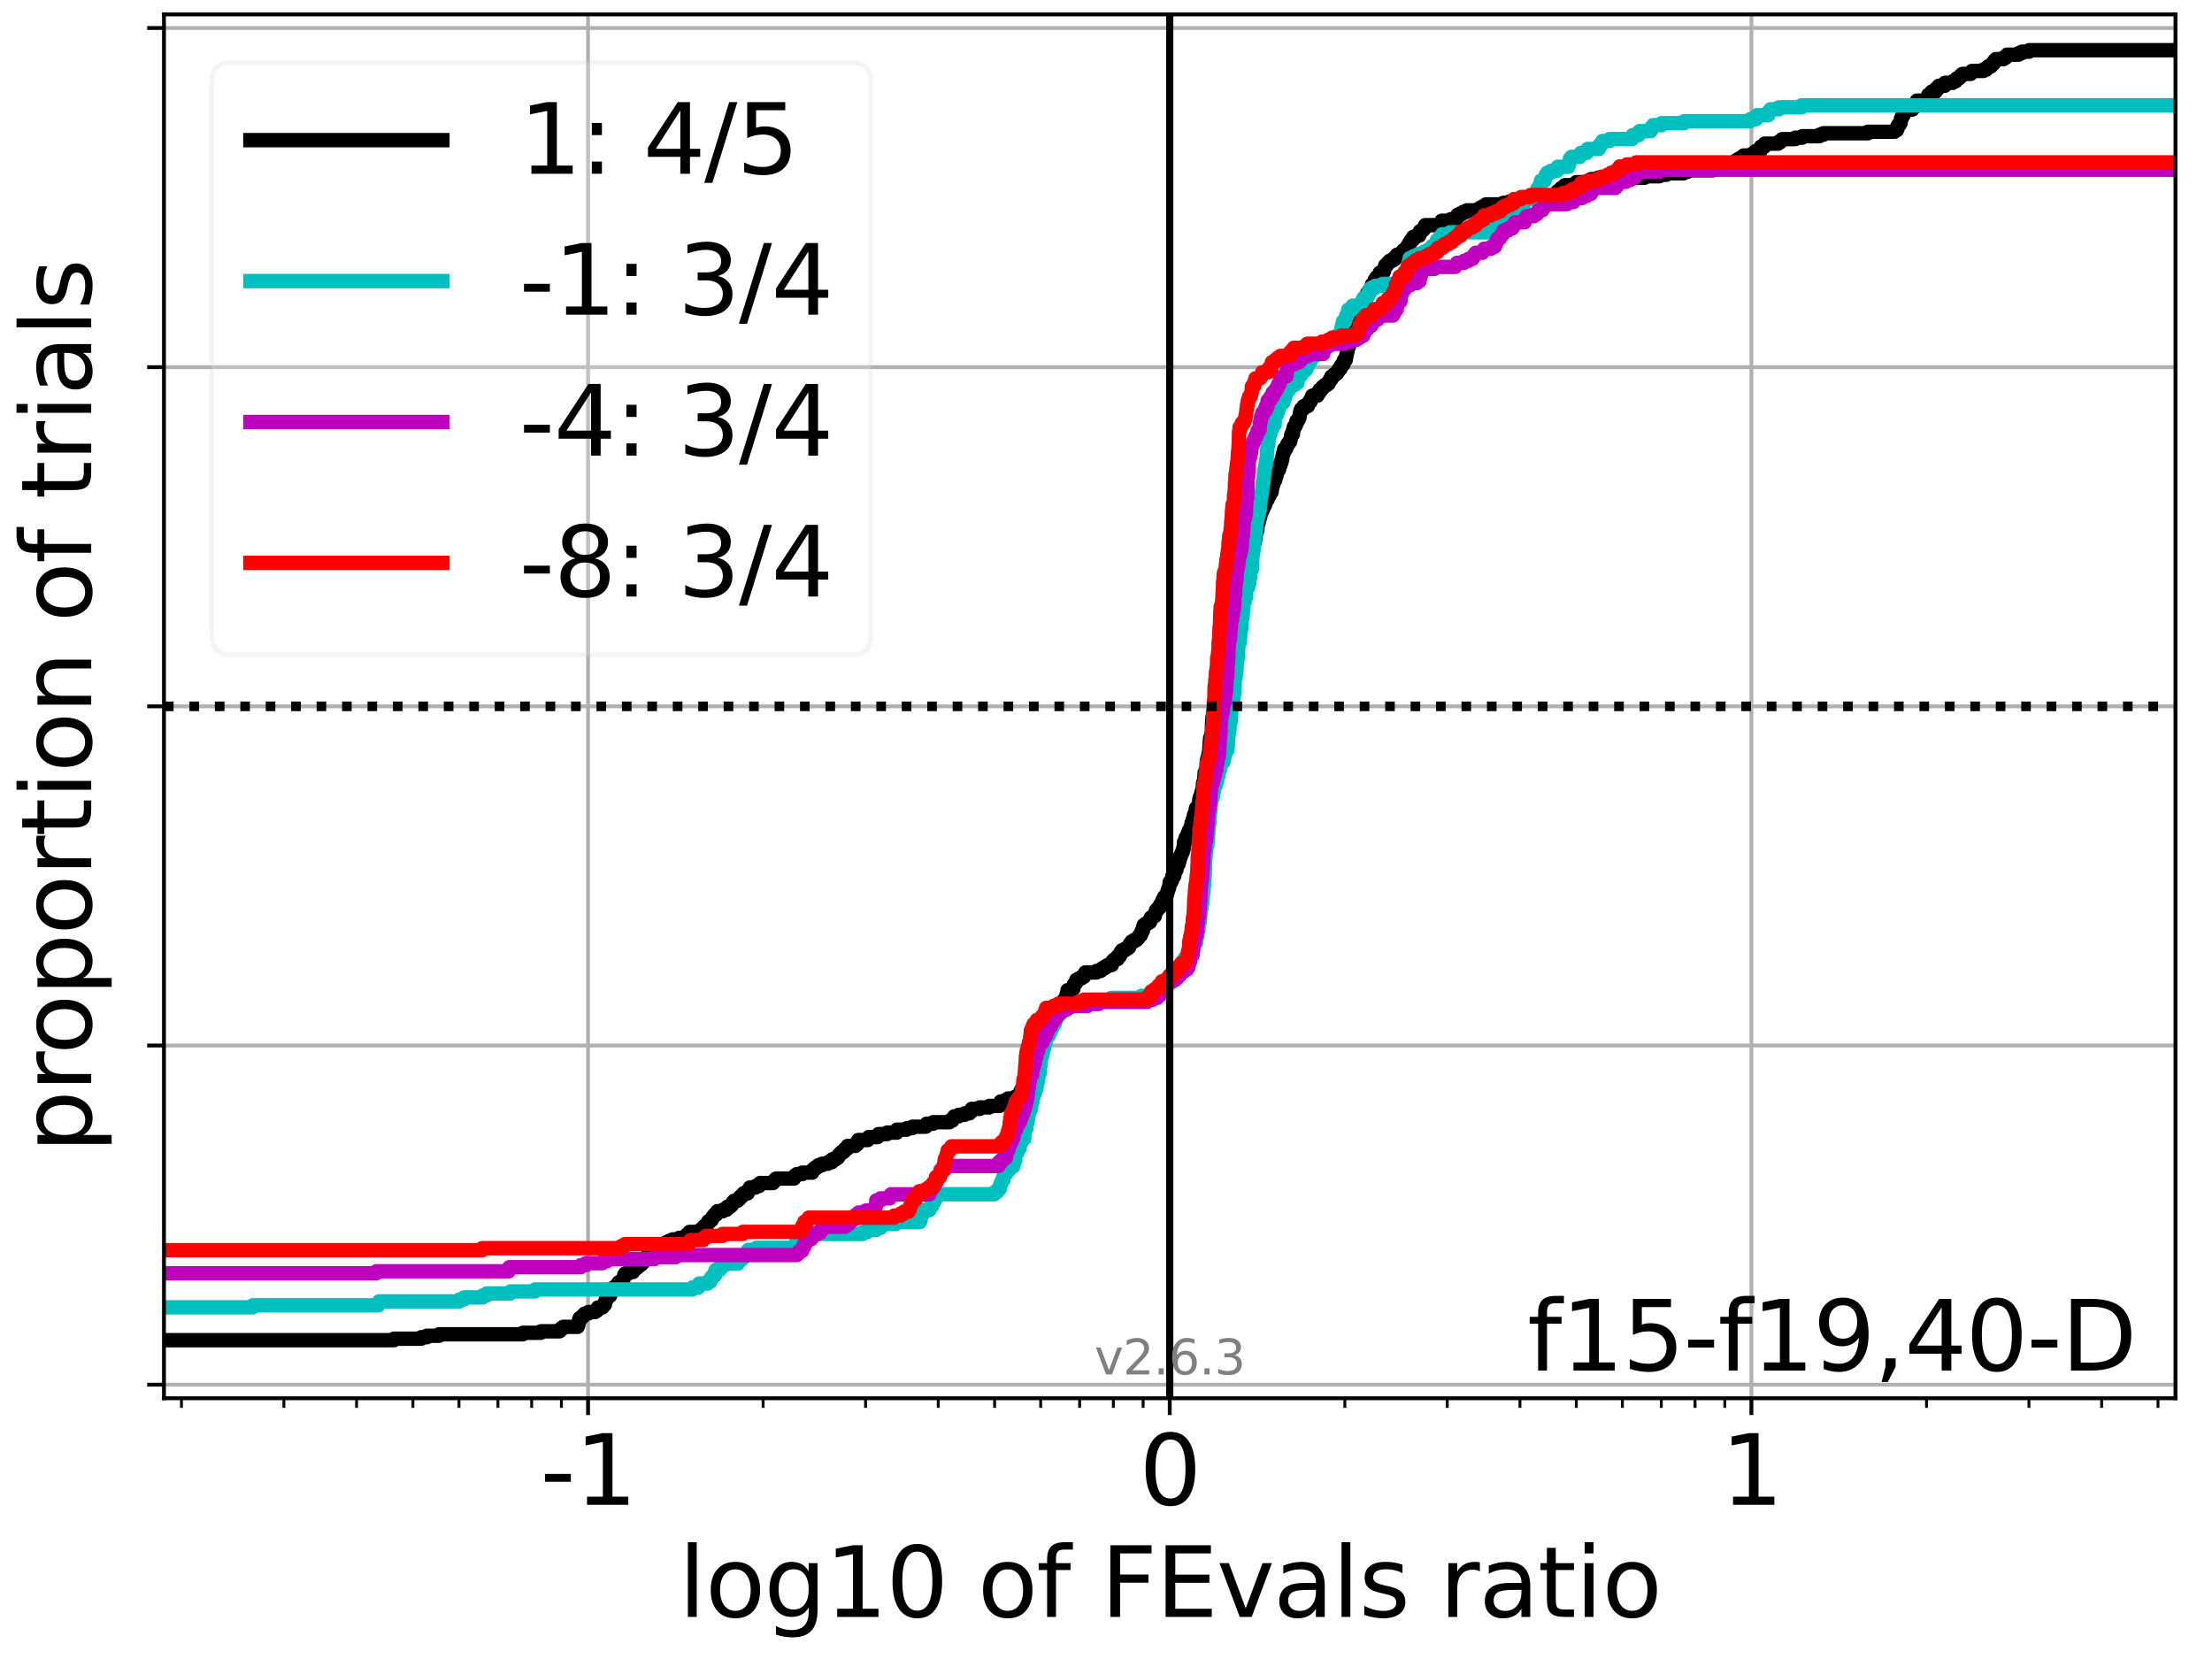 <?xml version="1.0" encoding="utf-8" standalone="no"?>
<!DOCTYPE svg PUBLIC "-//W3C//DTD SVG 1.1//EN"
  "http://www.w3.org/Graphics/SVG/1.1/DTD/svg11.dtd">
<svg xmlns:xlink="http://www.w3.org/1999/xlink" width="460.8pt" height="345.6pt" viewBox="0 0 460.8 345.6" xmlns="http://www.w3.org/2000/svg" version="1.1">
 <defs>
  <style type="text/css">*{stroke-linejoin: round; stroke-linecap: butt}</style>
 </defs>
 <g id="figure_1">
  <g id="patch_1">
   <path d="M 0 345.6 
L 460.8 345.6 
L 460.8 0 
L 0 0 
z
" style="fill: #ffffff"/>
  </g>
  <g id="axes_1">
   <g id="patch_2">
    <path d="M 34.16 291.28 
L 453.192 291.28 
L 453.192 3 
L 34.16 3 
z
" style="fill: #ffffff"/>
   </g>
   <g id="matplotlib.axis_1">
    <g id="xtick_1">
     <g id="line2d_1">
      <path d="M 122.5 291.28 
L 122.5 3 
" clip-path="url(#pb98789fe1f)" style="fill: none; stroke: #b0b0b0; stroke-width: 0.8; stroke-linecap: square"/>
     </g>
     <g id="line2d_2">
      <defs>
       <path id="m4b58487289" d="M 0 0 
L 0 3.5 
" style="stroke: #000000; stroke-width: 0.8"/>
      </defs>
      <g>
       <use xlink:href="#m4b58487289" x="122.5" y="291.28" style="stroke: #000000; stroke-width: 0.8"/>
      </g>
     </g>
     <g id="text_1">
      <!-- -1 -->
      <g transform="translate(112.529 313.477) scale(0.2 -0.2)">
       <defs>
        <path id="DejaVuSans-2d" d="M 313 2009 
L 1997 2009 
L 1997 1497 
L 313 1497 
L 313 2009 
z
" transform="scale(0.016)"/>
        <path id="DejaVuSans-31" d="M 794 531 
L 1825 531 
L 1825 4091 
L 703 3866 
L 703 4441 
L 1819 4666 
L 2450 4666 
L 2450 531 
L 3481 531 
L 3481 0 
L 794 0 
L 794 531 
z
" transform="scale(0.016)"/>
       </defs>
       <use xlink:href="#DejaVuSans-2d"/>
       <use xlink:href="#DejaVuSans-31" x="36.084"/>
      </g>
     </g>
    </g>
    <g id="xtick_2">
     <g id="line2d_3">
      <path d="M 243.676 291.28 
L 243.676 3 
" clip-path="url(#pb98789fe1f)" style="fill: none; stroke: #b0b0b0; stroke-width: 0.8; stroke-linecap: square"/>
     </g>
     <g id="line2d_4">
      <g>
       <use xlink:href="#m4b58487289" x="243.676" y="291.28" style="stroke: #000000; stroke-width: 0.8"/>
      </g>
     </g>
     <g id="text_2">
      <!-- 0 -->
      <g transform="translate(237.314 313.477) scale(0.2 -0.2)">
       <defs>
        <path id="DejaVuSans-30" d="M 2034 4250 
Q 1547 4250 1301 3770 
Q 1056 3291 1056 2328 
Q 1056 1369 1301 889 
Q 1547 409 2034 409 
Q 2525 409 2770 889 
Q 3016 1369 3016 2328 
Q 3016 3291 2770 3770 
Q 2525 4250 2034 4250 
z
M 2034 4750 
Q 2819 4750 3233 4129 
Q 3647 3509 3647 2328 
Q 3647 1150 3233 529 
Q 2819 -91 2034 -91 
Q 1250 -91 836 529 
Q 422 1150 422 2328 
Q 422 3509 836 4129 
Q 1250 4750 2034 4750 
z
" transform="scale(0.016)"/>
       </defs>
       <use xlink:href="#DejaVuSans-30"/>
      </g>
     </g>
    </g>
    <g id="xtick_3">
     <g id="line2d_5">
      <path d="M 364.852 291.28 
L 364.852 3 
" clip-path="url(#pb98789fe1f)" style="fill: none; stroke: #b0b0b0; stroke-width: 0.8; stroke-linecap: square"/>
     </g>
     <g id="line2d_6">
      <g>
       <use xlink:href="#m4b58487289" x="364.852" y="291.28" style="stroke: #000000; stroke-width: 0.8"/>
      </g>
     </g>
     <g id="text_3">
      <!-- 1 -->
      <g transform="translate(358.49 313.477) scale(0.2 -0.2)">
       <use xlink:href="#DejaVuSans-31"/>
      </g>
     </g>
    </g>
    <g id="xtick_4">
     <g id="line2d_7">
      <defs>
       <path id="mf1bf49f2d5" d="M 0 0 
L 0 2 
" style="stroke: #000000; stroke-width: 0.6"/>
      </defs>
      <g>
       <use xlink:href="#mf1bf49f2d5" x="37.801" y="291.28" style="stroke: #000000; stroke-width: 0.6"/>
      </g>
     </g>
    </g>
    <g id="xtick_5">
     <g id="line2d_8">
      <g>
       <use xlink:href="#mf1bf49f2d5" x="59.139" y="291.28" style="stroke: #000000; stroke-width: 0.6"/>
      </g>
     </g>
    </g>
    <g id="xtick_6">
     <g id="line2d_9">
      <g>
       <use xlink:href="#mf1bf49f2d5" x="74.279" y="291.28" style="stroke: #000000; stroke-width: 0.6"/>
      </g>
     </g>
    </g>
    <g id="xtick_7">
     <g id="line2d_10">
      <g>
       <use xlink:href="#mf1bf49f2d5" x="86.022" y="291.28" style="stroke: #000000; stroke-width: 0.6"/>
      </g>
     </g>
    </g>
    <g id="xtick_8">
     <g id="line2d_11">
      <g>
       <use xlink:href="#mf1bf49f2d5" x="95.617" y="291.28" style="stroke: #000000; stroke-width: 0.6"/>
      </g>
     </g>
    </g>
    <g id="xtick_9">
     <g id="line2d_12">
      <g>
       <use xlink:href="#mf1bf49f2d5" x="103.729" y="291.28" style="stroke: #000000; stroke-width: 0.6"/>
      </g>
     </g>
    </g>
    <g id="xtick_10">
     <g id="line2d_13">
      <g>
       <use xlink:href="#mf1bf49f2d5" x="110.756" y="291.28" style="stroke: #000000; stroke-width: 0.6"/>
      </g>
     </g>
    </g>
    <g id="xtick_11">
     <g id="line2d_14">
      <g>
       <use xlink:href="#mf1bf49f2d5" x="116.955" y="291.28" style="stroke: #000000; stroke-width: 0.6"/>
      </g>
     </g>
    </g>
    <g id="xtick_12">
     <g id="line2d_15">
      <g>
       <use xlink:href="#mf1bf49f2d5" x="158.977" y="291.28" style="stroke: #000000; stroke-width: 0.6"/>
      </g>
     </g>
    </g>
    <g id="xtick_13">
     <g id="line2d_16">
      <g>
       <use xlink:href="#mf1bf49f2d5" x="180.315" y="291.28" style="stroke: #000000; stroke-width: 0.6"/>
      </g>
     </g>
    </g>
    <g id="xtick_14">
     <g id="line2d_17">
      <g>
       <use xlink:href="#mf1bf49f2d5" x="195.455" y="291.28" style="stroke: #000000; stroke-width: 0.6"/>
      </g>
     </g>
    </g>
    <g id="xtick_15">
     <g id="line2d_18">
      <g>
       <use xlink:href="#mf1bf49f2d5" x="207.198" y="291.28" style="stroke: #000000; stroke-width: 0.6"/>
      </g>
     </g>
    </g>
    <g id="xtick_16">
     <g id="line2d_19">
      <g>
       <use xlink:href="#mf1bf49f2d5" x="216.793" y="291.28" style="stroke: #000000; stroke-width: 0.6"/>
      </g>
     </g>
    </g>
    <g id="xtick_17">
     <g id="line2d_20">
      <g>
       <use xlink:href="#mf1bf49f2d5" x="224.906" y="291.28" style="stroke: #000000; stroke-width: 0.6"/>
      </g>
     </g>
    </g>
    <g id="xtick_18">
     <g id="line2d_21">
      <g>
       <use xlink:href="#mf1bf49f2d5" x="231.933" y="291.28" style="stroke: #000000; stroke-width: 0.6"/>
      </g>
     </g>
    </g>
    <g id="xtick_19">
     <g id="line2d_22">
      <g>
       <use xlink:href="#mf1bf49f2d5" x="238.131" y="291.28" style="stroke: #000000; stroke-width: 0.6"/>
      </g>
     </g>
    </g>
    <g id="xtick_20">
     <g id="line2d_23">
      <g>
       <use xlink:href="#mf1bf49f2d5" x="280.154" y="291.28" style="stroke: #000000; stroke-width: 0.6"/>
      </g>
     </g>
    </g>
    <g id="xtick_21">
     <g id="line2d_24">
      <g>
       <use xlink:href="#mf1bf49f2d5" x="301.492" y="291.28" style="stroke: #000000; stroke-width: 0.6"/>
      </g>
     </g>
    </g>
    <g id="xtick_22">
     <g id="line2d_25">
      <g>
       <use xlink:href="#mf1bf49f2d5" x="316.631" y="291.28" style="stroke: #000000; stroke-width: 0.6"/>
      </g>
     </g>
    </g>
    <g id="xtick_23">
     <g id="line2d_26">
      <g>
       <use xlink:href="#mf1bf49f2d5" x="328.375" y="291.28" style="stroke: #000000; stroke-width: 0.6"/>
      </g>
     </g>
    </g>
    <g id="xtick_24">
     <g id="line2d_27">
      <g>
       <use xlink:href="#mf1bf49f2d5" x="337.97" y="291.28" style="stroke: #000000; stroke-width: 0.6"/>
      </g>
     </g>
    </g>
    <g id="xtick_25">
     <g id="line2d_28">
      <g>
       <use xlink:href="#mf1bf49f2d5" x="346.082" y="291.28" style="stroke: #000000; stroke-width: 0.6"/>
      </g>
     </g>
    </g>
    <g id="xtick_26">
     <g id="line2d_29">
      <g>
       <use xlink:href="#mf1bf49f2d5" x="353.109" y="291.28" style="stroke: #000000; stroke-width: 0.6"/>
      </g>
     </g>
    </g>
    <g id="xtick_27">
     <g id="line2d_30">
      <g>
       <use xlink:href="#mf1bf49f2d5" x="359.308" y="291.28" style="stroke: #000000; stroke-width: 0.6"/>
      </g>
     </g>
    </g>
    <g id="xtick_28">
     <g id="line2d_31">
      <g>
       <use xlink:href="#mf1bf49f2d5" x="401.33" y="291.28" style="stroke: #000000; stroke-width: 0.6"/>
      </g>
     </g>
    </g>
    <g id="xtick_29">
     <g id="line2d_32">
      <g>
       <use xlink:href="#mf1bf49f2d5" x="422.668" y="291.28" style="stroke: #000000; stroke-width: 0.6"/>
      </g>
     </g>
    </g>
    <g id="xtick_30">
     <g id="line2d_33">
      <g>
       <use xlink:href="#mf1bf49f2d5" x="437.808" y="291.28" style="stroke: #000000; stroke-width: 0.6"/>
      </g>
     </g>
    </g>
    <g id="xtick_31">
     <g id="line2d_34">
      <g>
       <use xlink:href="#mf1bf49f2d5" x="449.551" y="291.28" style="stroke: #000000; stroke-width: 0.6"/>
      </g>
     </g>
    </g>
    <g id="text_4">
     <!-- log10 of FEvals ratio -->
     <g transform="translate(141.371 336.833) scale(0.2 -0.2)">
      <defs>
       <path id="DejaVuSans-6c" d="M 603 4863 
L 1178 4863 
L 1178 0 
L 603 0 
L 603 4863 
z
" transform="scale(0.016)"/>
       <path id="DejaVuSans-6f" d="M 1959 3097 
Q 1497 3097 1228 2736 
Q 959 2375 959 1747 
Q 959 1119 1226 758 
Q 1494 397 1959 397 
Q 2419 397 2687 759 
Q 2956 1122 2956 1747 
Q 2956 2369 2687 2733 
Q 2419 3097 1959 3097 
z
M 1959 3584 
Q 2709 3584 3137 3096 
Q 3566 2609 3566 1747 
Q 3566 888 3137 398 
Q 2709 -91 1959 -91 
Q 1206 -91 779 398 
Q 353 888 353 1747 
Q 353 2609 779 3096 
Q 1206 3584 1959 3584 
z
" transform="scale(0.016)"/>
       <path id="DejaVuSans-67" d="M 2906 1791 
Q 2906 2416 2648 2759 
Q 2391 3103 1925 3103 
Q 1463 3103 1205 2759 
Q 947 2416 947 1791 
Q 947 1169 1205 825 
Q 1463 481 1925 481 
Q 2391 481 2648 825 
Q 2906 1169 2906 1791 
z
M 3481 434 
Q 3481 -459 3084 -895 
Q 2688 -1331 1869 -1331 
Q 1566 -1331 1297 -1286 
Q 1028 -1241 775 -1147 
L 775 -588 
Q 1028 -725 1275 -790 
Q 1522 -856 1778 -856 
Q 2344 -856 2625 -561 
Q 2906 -266 2906 331 
L 2906 616 
Q 2728 306 2450 153 
Q 2172 0 1784 0 
Q 1141 0 747 490 
Q 353 981 353 1791 
Q 353 2603 747 3093 
Q 1141 3584 1784 3584 
Q 2172 3584 2450 3431 
Q 2728 3278 2906 2969 
L 2906 3500 
L 3481 3500 
L 3481 434 
z
" transform="scale(0.016)"/>
       <path id="DejaVuSans-20" transform="scale(0.016)"/>
       <path id="DejaVuSans-66" d="M 2375 4863 
L 2375 4384 
L 1825 4384 
Q 1516 4384 1395 4259 
Q 1275 4134 1275 3809 
L 1275 3500 
L 2222 3500 
L 2222 3053 
L 1275 3053 
L 1275 0 
L 697 0 
L 697 3053 
L 147 3053 
L 147 3500 
L 697 3500 
L 697 3744 
Q 697 4328 969 4595 
Q 1241 4863 1831 4863 
L 2375 4863 
z
" transform="scale(0.016)"/>
       <path id="DejaVuSans-46" d="M 628 4666 
L 3309 4666 
L 3309 4134 
L 1259 4134 
L 1259 2759 
L 3109 2759 
L 3109 2228 
L 1259 2228 
L 1259 0 
L 628 0 
L 628 4666 
z
" transform="scale(0.016)"/>
       <path id="DejaVuSans-45" d="M 628 4666 
L 3578 4666 
L 3578 4134 
L 1259 4134 
L 1259 2753 
L 3481 2753 
L 3481 2222 
L 1259 2222 
L 1259 531 
L 3634 531 
L 3634 0 
L 628 0 
L 628 4666 
z
" transform="scale(0.016)"/>
       <path id="DejaVuSans-76" d="M 191 3500 
L 800 3500 
L 1894 563 
L 2988 3500 
L 3597 3500 
L 2284 0 
L 1503 0 
L 191 3500 
z
" transform="scale(0.016)"/>
       <path id="DejaVuSans-61" d="M 2194 1759 
Q 1497 1759 1228 1600 
Q 959 1441 959 1056 
Q 959 750 1161 570 
Q 1363 391 1709 391 
Q 2188 391 2477 730 
Q 2766 1069 2766 1631 
L 2766 1759 
L 2194 1759 
z
M 3341 1997 
L 3341 0 
L 2766 0 
L 2766 531 
Q 2569 213 2275 61 
Q 1981 -91 1556 -91 
Q 1019 -91 701 211 
Q 384 513 384 1019 
Q 384 1609 779 1909 
Q 1175 2209 1959 2209 
L 2766 2209 
L 2766 2266 
Q 2766 2663 2505 2880 
Q 2244 3097 1772 3097 
Q 1472 3097 1187 3025 
Q 903 2953 641 2809 
L 641 3341 
Q 956 3463 1253 3523 
Q 1550 3584 1831 3584 
Q 2591 3584 2966 3190 
Q 3341 2797 3341 1997 
z
" transform="scale(0.016)"/>
       <path id="DejaVuSans-73" d="M 2834 3397 
L 2834 2853 
Q 2591 2978 2328 3040 
Q 2066 3103 1784 3103 
Q 1356 3103 1142 2972 
Q 928 2841 928 2578 
Q 928 2378 1081 2264 
Q 1234 2150 1697 2047 
L 1894 2003 
Q 2506 1872 2764 1633 
Q 3022 1394 3022 966 
Q 3022 478 2636 193 
Q 2250 -91 1575 -91 
Q 1294 -91 989 -36 
Q 684 19 347 128 
L 347 722 
Q 666 556 975 473 
Q 1284 391 1588 391 
Q 1994 391 2212 530 
Q 2431 669 2431 922 
Q 2431 1156 2273 1281 
Q 2116 1406 1581 1522 
L 1381 1569 
Q 847 1681 609 1914 
Q 372 2147 372 2553 
Q 372 3047 722 3315 
Q 1072 3584 1716 3584 
Q 2034 3584 2315 3537 
Q 2597 3491 2834 3397 
z
" transform="scale(0.016)"/>
       <path id="DejaVuSans-72" d="M 2631 2963 
Q 2534 3019 2420 3045 
Q 2306 3072 2169 3072 
Q 1681 3072 1420 2755 
Q 1159 2438 1159 1844 
L 1159 0 
L 581 0 
L 581 3500 
L 1159 3500 
L 1159 2956 
Q 1341 3275 1631 3429 
Q 1922 3584 2338 3584 
Q 2397 3584 2469 3576 
Q 2541 3569 2628 3553 
L 2631 2963 
z
" transform="scale(0.016)"/>
       <path id="DejaVuSans-74" d="M 1172 4494 
L 1172 3500 
L 2356 3500 
L 2356 3053 
L 1172 3053 
L 1172 1153 
Q 1172 725 1289 603 
Q 1406 481 1766 481 
L 2356 481 
L 2356 0 
L 1766 0 
Q 1100 0 847 248 
Q 594 497 594 1153 
L 594 3053 
L 172 3053 
L 172 3500 
L 594 3500 
L 594 4494 
L 1172 4494 
z
" transform="scale(0.016)"/>
       <path id="DejaVuSans-69" d="M 603 3500 
L 1178 3500 
L 1178 0 
L 603 0 
L 603 3500 
z
M 603 4863 
L 1178 4863 
L 1178 4134 
L 603 4134 
L 603 4863 
z
" transform="scale(0.016)"/>
      </defs>
      <use xlink:href="#DejaVuSans-6c"/>
      <use xlink:href="#DejaVuSans-6f" x="27.783"/>
      <use xlink:href="#DejaVuSans-67" x="88.965"/>
      <use xlink:href="#DejaVuSans-31" x="152.441"/>
      <use xlink:href="#DejaVuSans-30" x="216.064"/>
      <use xlink:href="#DejaVuSans-20" x="279.688"/>
      <use xlink:href="#DejaVuSans-6f" x="311.475"/>
      <use xlink:href="#DejaVuSans-66" x="372.656"/>
      <use xlink:href="#DejaVuSans-20" x="407.861"/>
      <use xlink:href="#DejaVuSans-46" x="439.648"/>
      <use xlink:href="#DejaVuSans-45" x="497.168"/>
      <use xlink:href="#DejaVuSans-76" x="560.352"/>
      <use xlink:href="#DejaVuSans-61" x="619.531"/>
      <use xlink:href="#DejaVuSans-6c" x="680.811"/>
      <use xlink:href="#DejaVuSans-73" x="708.594"/>
      <use xlink:href="#DejaVuSans-20" x="760.693"/>
      <use xlink:href="#DejaVuSans-72" x="792.48"/>
      <use xlink:href="#DejaVuSans-61" x="833.594"/>
      <use xlink:href="#DejaVuSans-74" x="894.873"/>
      <use xlink:href="#DejaVuSans-69" x="934.082"/>
      <use xlink:href="#DejaVuSans-6f" x="961.865"/>
     </g>
    </g>
   </g>
   <g id="matplotlib.axis_2">
    <g id="ytick_1">
     <g id="line2d_35">
      <path d="M 34.16 288.454 
L 453.192 288.454 
" clip-path="url(#pb98789fe1f)" style="fill: none; stroke: #b0b0b0; stroke-width: 0.8; stroke-linecap: square"/>
     </g>
     <g id="line2d_36">
      <defs>
       <path id="md73e562632" d="M 0 0 
L -3.5 0 
" style="stroke: #000000; stroke-width: 0.8"/>
      </defs>
      <g>
       <use xlink:href="#md73e562632" x="34.16" y="288.454" style="stroke: #000000; stroke-width: 0.8"/>
      </g>
     </g>
    </g>
    <g id="ytick_2">
     <g id="line2d_37">
      <path d="M 34.16 217.797 
L 453.192 217.797 
" clip-path="url(#pb98789fe1f)" style="fill: none; stroke: #b0b0b0; stroke-width: 0.8; stroke-linecap: square"/>
     </g>
     <g id="line2d_38">
      <g>
       <use xlink:href="#md73e562632" x="34.16" y="217.797" style="stroke: #000000; stroke-width: 0.8"/>
      </g>
     </g>
    </g>
    <g id="ytick_3">
     <g id="line2d_39">
      <path d="M 34.16 147.14 
L 453.192 147.14 
" clip-path="url(#pb98789fe1f)" style="fill: none; stroke: #b0b0b0; stroke-width: 0.8; stroke-linecap: square"/>
     </g>
     <g id="line2d_40">
      <g>
       <use xlink:href="#md73e562632" x="34.16" y="147.14" style="stroke: #000000; stroke-width: 0.8"/>
      </g>
     </g>
    </g>
    <g id="ytick_4">
     <g id="line2d_41">
      <path d="M 34.16 76.483 
L 453.192 76.483 
" clip-path="url(#pb98789fe1f)" style="fill: none; stroke: #b0b0b0; stroke-width: 0.8; stroke-linecap: square"/>
     </g>
     <g id="line2d_42">
      <g>
       <use xlink:href="#md73e562632" x="34.16" y="76.483" style="stroke: #000000; stroke-width: 0.8"/>
      </g>
     </g>
    </g>
    <g id="ytick_5">
     <g id="line2d_43">
      <path d="M 34.16 5.826 
L 453.192 5.826 
" clip-path="url(#pb98789fe1f)" style="fill: none; stroke: #b0b0b0; stroke-width: 0.8; stroke-linecap: square"/>
     </g>
     <g id="line2d_44">
      <g>
       <use xlink:href="#md73e562632" x="34.16" y="5.826" style="stroke: #000000; stroke-width: 0.8"/>
      </g>
     </g>
    </g>
    <g id="text_5">
     <!-- proportion of trials -->
     <g transform="translate(19.001 240.146) rotate(-90) scale(0.2 -0.2)">
      <defs>
       <path id="DejaVuSans-70" d="M 1159 525 
L 1159 -1331 
L 581 -1331 
L 581 3500 
L 1159 3500 
L 1159 2969 
Q 1341 3281 1617 3432 
Q 1894 3584 2278 3584 
Q 2916 3584 3314 3078 
Q 3713 2572 3713 1747 
Q 3713 922 3314 415 
Q 2916 -91 2278 -91 
Q 1894 -91 1617 61 
Q 1341 213 1159 525 
z
M 3116 1747 
Q 3116 2381 2855 2742 
Q 2594 3103 2138 3103 
Q 1681 3103 1420 2742 
Q 1159 2381 1159 1747 
Q 1159 1113 1420 752 
Q 1681 391 2138 391 
Q 2594 391 2855 752 
Q 3116 1113 3116 1747 
z
" transform="scale(0.016)"/>
       <path id="DejaVuSans-6e" d="M 3513 2113 
L 3513 0 
L 2938 0 
L 2938 2094 
Q 2938 2591 2744 2837 
Q 2550 3084 2163 3084 
Q 1697 3084 1428 2787 
Q 1159 2491 1159 1978 
L 1159 0 
L 581 0 
L 581 3500 
L 1159 3500 
L 1159 2956 
Q 1366 3272 1645 3428 
Q 1925 3584 2291 3584 
Q 2894 3584 3203 3211 
Q 3513 2838 3513 2113 
z
" transform="scale(0.016)"/>
      </defs>
      <use xlink:href="#DejaVuSans-70"/>
      <use xlink:href="#DejaVuSans-72" x="63.477"/>
      <use xlink:href="#DejaVuSans-6f" x="102.34"/>
      <use xlink:href="#DejaVuSans-70" x="163.521"/>
      <use xlink:href="#DejaVuSans-6f" x="226.998"/>
      <use xlink:href="#DejaVuSans-72" x="288.18"/>
      <use xlink:href="#DejaVuSans-74" x="329.293"/>
      <use xlink:href="#DejaVuSans-69" x="368.502"/>
      <use xlink:href="#DejaVuSans-6f" x="396.285"/>
      <use xlink:href="#DejaVuSans-6e" x="457.467"/>
      <use xlink:href="#DejaVuSans-20" x="520.846"/>
      <use xlink:href="#DejaVuSans-6f" x="552.633"/>
      <use xlink:href="#DejaVuSans-66" x="613.814"/>
      <use xlink:href="#DejaVuSans-20" x="649.02"/>
      <use xlink:href="#DejaVuSans-74" x="680.807"/>
      <use xlink:href="#DejaVuSans-72" x="720.016"/>
      <use xlink:href="#DejaVuSans-69" x="761.129"/>
      <use xlink:href="#DejaVuSans-61" x="788.912"/>
      <use xlink:href="#DejaVuSans-6c" x="850.191"/>
      <use xlink:href="#DejaVuSans-73" x="877.975"/>
     </g>
    </g>
   </g>
   <g id="line2d_45">
    <path d="M 34.16 279.187 
L 82.046 279.187 
L 82.046 278.878 
L 87.734 278.878 
L 87.734 278.569 
L 88.913 278.569 
L 88.913 278.261 
L 91.459 278.261 
L 91.459 277.952 
L 108.932 277.952 
L 108.932 277.643 
L 112.668 277.643 
L 112.668 277.334 
L 116.566 277.334 
L 116.566 277.025 
L 116.887 277.025 
L 116.887 276.716 
L 117.317 276.716 
L 117.317 276.407 
L 120.328 276.407 
L 120.328 276.098 
L 120.47 276.098 
L 120.534 275.481 
L 120.62 275.481 
L 120.633 274.863 
L 120.785 274.863 
L 120.785 274.554 
L 121.215 274.554 
L 121.215 274.245 
L 121.522 274.245 
L 121.522 273.936 
L 121.822 273.936 
L 121.822 273.627 
L 122.573 273.627 
L 122.573 273.318 
L 123.993 273.318 
L 123.993 273.01 
L 124.432 273.01 
L 124.531 272.392 
L 125.45 272.392 
L 125.45 272.083 
L 125.72 272.083 
L 125.72 271.774 
L 126.016 271.774 
L 126.067 271.156 
L 126.158 271.156 
L 126.158 270.847 
L 126.308 270.847 
L 126.308 270.539 
L 126.471 270.539 
L 126.471 270.23 
L 126.743 270.23 
L 126.743 269.921 
L 127.117 269.921 
L 127.21 268.994 
L 127.337 268.994 
L 127.337 268.685 
L 127.487 268.685 
L 127.487 268.376 
L 128.213 268.376 
L 128.213 268.067 
L 128.388 268.067 
L 128.388 267.759 
L 128.643 267.759 
L 128.643 267.45 
L 128.861 267.45 
L 128.861 267.141 
L 129.347 267.141 
L 129.347 266.832 
L 129.741 266.832 
L 129.741 266.523 
L 129.884 266.523 
L 129.965 265.905 
L 130.033 265.905 
L 130.033 265.596 
L 130.218 265.596 
L 130.218 265.288 
L 130.935 265.288 
L 130.935 264.979 
L 131.86 264.979 
L 131.959 264.361 
L 132.43 264.361 
L 132.43 264.052 
L 132.805 264.052 
L 132.805 263.743 
L 133.148 263.743 
L 133.148 263.434 
L 133.609 263.434 
L 133.609 263.125 
L 133.898 263.125 
L 133.984 262.508 
L 134.437 262.508 
L 134.548 261.89 
L 134.867 261.89 
L 134.867 261.581 
L 135.727 261.581 
L 135.727 261.272 
L 136.156 261.272 
L 136.156 260.963 
L 136.53 260.963 
L 136.53 260.654 
L 136.775 260.654 
L 136.775 260.345 
L 137.392 260.345 
L 137.392 260.037 
L 138.084 260.037 
L 138.183 259.419 
L 138.274 259.419 
L 138.274 259.11 
L 138.742 259.11 
L 138.742 258.801 
L 139.372 258.801 
L 139.372 258.492 
L 140.123 258.492 
L 140.123 258.183 
L 141.466 258.183 
L 141.466 257.874 
L 142.961 257.874 
L 143 257.257 
L 143.391 257.257 
L 143.391 256.948 
L 143.617 256.948 
L 143.617 256.639 
L 145.685 256.639 
L 145.685 256.33 
L 146.115 256.33 
L 146.115 256.021 
L 146.608 256.021 
L 146.707 255.403 
L 147.214 255.403 
L 147.214 255.094 
L 147.356 255.094 
L 147.356 254.786 
L 147.506 254.786 
L 147.506 254.477 
L 147.896 254.477 
L 147.896 254.168 
L 148.252 254.168 
L 148.252 253.859 
L 148.408 253.859 
L 148.408 253.55 
L 148.646 253.55 
L 148.646 253.241 
L 148.909 253.241 
L 148.909 252.932 
L 149.332 252.932 
L 149.431 252.314 
L 150.62 252.314 
L 150.62 252.006 
L 151.37 252.006 
L 151.37 251.697 
L 151.523 251.697 
L 151.523 251.388 
L 152.14 251.388 
L 152.14 251.079 
L 152.471 251.079 
L 152.471 250.77 
L 152.633 250.77 
L 152.633 250.461 
L 152.901 250.461 
L 152.901 250.152 
L 153.628 250.152 
L 153.628 249.843 
L 154.003 249.843 
L 154.003 249.535 
L 154.247 249.535 
L 154.247 249.226 
L 154.597 249.226 
L 154.597 248.917 
L 154.864 248.917 
L 154.864 248.608 
L 155.746 248.608 
L 155.776 247.99 
L 156.118 247.99 
L 156.217 247.372 
L 157.406 247.372 
L 157.406 247.063 
L 158.156 247.063 
L 158.156 246.755 
L 158.323 246.755 
L 158.323 246.446 
L 161.033 246.446 
L 161.033 246.137 
L 161.333 246.137 
L 161.333 245.828 
L 161.65 245.828 
L 161.65 245.519 
L 165.404 245.519 
L 165.404 245.21 
L 165.552 245.21 
L 165.552 244.901 
L 165.982 244.901 
L 165.982 244.592 
L 167.092 244.592 
L 167.092 244.284 
L 169.199 244.284 
L 169.298 243.666 
L 169.623 243.666 
L 169.623 243.357 
L 170.053 243.357 
L 170.053 243.048 
L 170.487 243.048 
L 170.487 242.739 
L 171.238 242.739 
L 171.238 242.43 
L 172.436 242.43 
L 172.436 242.121 
L 173.27 242.121 
L 173.369 241.504 
L 174.114 241.504 
L 174.114 241.195 
L 174.558 241.195 
L 174.558 240.886 
L 174.732 240.886 
L 174.732 240.577 
L 175.005 240.577 
L 175.005 240.268 
L 175.309 240.268 
L 175.309 239.959 
L 175.795 239.959 
L 175.795 239.65 
L 176.019 239.65 
L 176.019 239.341 
L 176.468 239.341 
L 176.566 238.724 
L 178.186 238.724 
L 178.186 238.415 
L 178.572 238.415 
L 178.604 237.797 
L 178.803 237.797 
L 178.803 237.488 
L 180.785 237.488 
L 180.785 237.179 
L 180.959 237.179 
L 180.959 236.87 
L 182.824 236.87 
L 182.824 236.561 
L 182.998 236.561 
L 182.998 236.253 
L 184.794 236.253 
L 184.794 235.944 
L 186.819 235.944 
L 186.832 235.326 
L 188.921 235.326 
L 188.921 235.017 
L 190.047 235.017 
L 190.047 234.708 
L 192.867 234.708 
L 192.867 234.399 
L 193.032 234.399 
L 193.032 234.09 
L 194.376 234.09 
L 194.376 233.782 
L 197.783 233.782 
L 197.783 233.473 
L 198.375 233.473 
L 198.375 233.164 
L 198.554 233.164 
L 198.554 232.855 
L 198.804 232.855 
L 198.804 232.546 
L 199.733 232.546 
L 199.733 232.237 
L 200.945 232.237 
L 200.945 231.928 
L 201.959 231.928 
L 201.959 231.619 
L 202.28 231.619 
L 202.28 231.31 
L 202.408 231.31 
L 202.408 231.002 
L 204.065 231.002 
L 204.065 230.693 
L 206.096 230.693 
L 206.096 230.384 
L 208.213 230.384 
L 208.284 229.766 
L 208.458 229.766 
L 208.458 229.457 
L 209.462 229.457 
L 209.462 229.148 
L 209.994 229.148 
L 209.994 228.839 
L 211.4 228.839 
L 211.4 228.531 
L 212.293 228.531 
L 212.293 228.222 
L 212.432 228.222 
L 212.491 227.604 
L 212.606 227.604 
L 212.606 227.295 
L 212.759 227.295 
L 212.759 226.986 
L 212.934 226.986 
L 212.934 226.677 
L 213.096 226.677 
L 213.096 226.368 
L 213.276 226.368 
L 213.276 226.059 
L 213.514 226.059 
L 213.529 225.442 
L 213.871 225.442 
L 213.933 224.824 
L 214.051 224.824 
L 214.15 223.897 
L 214.218 223.897 
L 214.218 223.588 
L 214.37 223.588 
L 214.37 223.28 
L 214.861 223.28 
L 214.948 222.353 
L 215.017 222.353 
L 215.017 222.044 
L 215.135 222.044 
L 215.173 221.426 
L 215.57 221.426 
L 215.62 220.808 
L 215.71 220.808 
L 215.793 219.882 
L 215.91 219.882 
L 215.987 219.264 
L 216.061 219.264 
L 216.061 218.955 
L 216.441 218.955 
L 216.441 218.646 
L 216.711 218.646 
L 216.711 218.337 
L 216.885 218.337 
L 216.987 217.72 
L 217.055 217.72 
L 217.153 217.102 
L 217.261 217.102 
L 217.327 216.484 
L 217.421 216.484 
L 217.495 215.866 
L 217.538 215.866 
L 217.611 214.94 
L 217.669 214.94 
L 217.749 214.013 
L 217.922 214.013 
L 217.922 213.704 
L 218.1 213.704 
L 218.1 213.395 
L 218.27 213.395 
L 218.35 212.469 
L 218.444 212.469 
L 218.49 211.851 
L 219.628 211.851 
L 219.628 211.542 
L 219.752 211.542 
L 219.752 211.233 
L 219.919 211.233 
L 219.919 210.924 
L 220.287 210.924 
L 220.316 210.306 
L 220.584 210.306 
L 220.584 209.998 
L 220.719 209.998 
L 220.776 209.38 
L 221.162 209.38 
L 221.162 209.071 
L 221.304 209.071 
L 221.304 208.762 
L 221.504 208.762 
L 221.504 208.453 
L 221.757 208.453 
L 221.757 208.144 
L 222.082 208.144 
L 222.172 207.218 
L 222.279 207.218 
L 222.374 206.291 
L 223.173 206.291 
L 223.173 205.982 
L 223.614 205.982 
L 223.723 205.055 
L 223.921 205.055 
L 223.921 204.747 
L 224.185 204.747 
L 224.208 204.129 
L 224.744 204.129 
L 224.744 203.82 
L 225.276 203.82 
L 225.276 203.511 
L 225.791 203.511 
L 225.791 203.202 
L 226.021 203.202 
L 226.07 202.584 
L 228.393 202.584 
L 228.393 202.276 
L 229.265 202.276 
L 229.265 201.967 
L 229.689 201.967 
L 229.689 201.658 
L 230.205 201.658 
L 230.205 201.349 
L 230.715 201.349 
L 230.715 201.04 
L 231.61 201.04 
L 231.612 200.422 
L 231.834 200.422 
L 231.834 200.113 
L 232.169 200.113 
L 232.169 199.804 
L 232.81 199.804 
L 232.848 199.187 
L 233.297 199.187 
L 233.297 198.878 
L 233.449 198.878 
L 233.497 198.26 
L 233.736 198.26 
L 233.736 197.951 
L 234.375 197.951 
L 234.375 197.642 
L 234.893 197.642 
L 234.893 197.333 
L 235.236 197.333 
L 235.302 196.716 
L 235.548 196.716 
L 235.548 196.407 
L 235.763 196.407 
L 235.763 196.098 
L 236.306 196.098 
L 236.306 195.789 
L 236.834 195.789 
L 236.834 195.48 
L 237.116 195.48 
L 237.116 195.171 
L 237.32 195.171 
L 237.32 194.862 
L 237.633 194.862 
L 237.633 194.553 
L 237.768 194.553 
L 237.837 193.936 
L 238.074 193.936 
L 238.154 193.009 
L 238.273 193.009 
L 238.273 192.7 
L 238.668 192.7 
L 238.668 192.391 
L 239.132 192.391 
L 239.132 192.082 
L 239.58 192.082 
L 239.673 191.465 
L 239.722 191.465 
L 239.722 191.156 
L 240.158 191.156 
L 240.158 190.847 
L 240.579 190.847 
L 240.595 190.229 
L 240.723 190.229 
L 240.723 189.92 
L 240.837 189.92 
L 240.837 189.611 
L 241.107 189.611 
L 241.107 189.302 
L 241.371 189.302 
L 241.371 188.994 
L 241.679 188.994 
L 241.737 188.376 
L 242.177 188.376 
L 242.194 187.449 
L 242.447 187.449 
L 242.516 186.831 
L 242.976 186.831 
L 243.07 186.214 
L 243.149 186.214 
L 243.209 185.596 
L 243.341 185.596 
L 243.417 184.978 
L 243.55 184.978 
L 243.648 184.051 
L 243.676 184.051 
L 243.676 183.743 
L 244.011 183.743 
L 244.011 183.434 
L 244.163 183.434 
L 244.222 182.507 
L 244.612 182.507 
L 244.69 181.889 
L 244.743 181.889 
L 244.746 181.272 
L 245.056 181.272 
L 245.139 180.654 
L 245.175 180.654 
L 245.23 180.036 
L 245.519 180.036 
L 245.545 179.418 
L 245.7 179.418 
L 245.761 178.492 
L 245.986 178.492 
L 246.069 177.874 
L 246.209 177.874 
L 246.209 177.565 
L 246.36 177.565 
L 246.413 176.947 
L 246.56 176.947 
L 246.664 175.403 
L 246.876 175.403 
L 246.876 175.094 
L 247.001 175.094 
L 247.008 174.476 
L 247.218 174.476 
L 247.218 174.167 
L 247.358 174.167 
L 247.449 173.549 
L 247.595 173.549 
L 247.595 173.241 
L 247.708 173.241 
L 247.708 172.932 
L 247.931 172.932 
L 247.931 172.623 
L 248.043 172.623 
L 248.119 172.005 
L 248.197 172.005 
L 248.245 171.387 
L 248.436 171.387 
L 248.441 170.77 
L 248.61 170.77 
L 248.706 169.843 
L 248.845 169.843 
L 248.845 169.534 
L 249.022 169.534 
L 249.084 168.607 
L 249.177 168.607 
L 249.177 168.298 
L 249.464 168.298 
L 249.464 167.99 
L 249.762 167.99 
L 249.851 166.445 
L 249.931 166.445 
L 249.931 166.136 
L 250.059 166.136 
L 250.059 165.827 
L 250.221 165.827 
L 250.239 165.21 
L 250.405 165.21 
L 250.422 164.592 
L 250.518 164.592 
L 250.627 163.047 
L 250.835 163.047 
L 250.942 161.194 
L 250.969 161.194 
L 250.969 160.885 
L 251.205 160.885 
L 251.316 159.959 
L 251.348 159.959 
L 251.413 158.414 
L 251.496 158.414 
L 251.496 158.105 
L 251.636 158.105 
L 251.727 157.179 
L 251.796 157.179 
L 251.864 156.561 
L 251.911 156.561 
L 251.987 154.708 
L 252.033 154.708 
L 252.088 153.781 
L 252.271 153.781 
L 252.281 153.163 
L 252.42 153.163 
L 252.502 150.692 
L 252.534 150.692 
L 252.574 149.457 
L 252.652 149.457 
L 252.724 148.53 
L 252.771 148.53 
L 252.794 147.912 
L 252.944 147.912 
L 253.024 146.986 
L 253.056 146.986 
L 253.16 145.441 
L 253.196 145.441 
L 253.292 144.514 
L 253.396 144.514 
L 253.455 143.588 
L 253.546 143.588 
L 253.625 142.352 
L 253.709 142.352 
L 253.747 141.735 
L 253.826 141.735 
L 253.846 141.117 
L 253.982 141.117 
L 253.982 140.808 
L 254.102 140.808 
L 254.102 140.499 
L 254.344 140.499 
L 254.344 140.19 
L 254.55 140.19 
L 254.649 138.646 
L 254.761 138.646 
L 254.761 138.337 
L 254.963 138.337 
L 254.997 137.719 
L 255.105 137.719 
L 255.105 137.41 
L 255.445 137.41 
L 255.543 136.484 
L 255.633 136.484 
L 255.685 135.557 
L 255.765 135.557 
L 255.87 134.321 
L 255.962 134.321 
L 255.962 134.012 
L 256.112 134.012 
L 256.112 133.704 
L 256.49 133.704 
L 256.56 133.086 
L 256.737 133.086 
L 256.832 132.468 
L 256.92 132.468 
L 257.014 131.85 
L 257.043 131.85 
L 257.142 130.924 
L 257.293 130.924 
L 257.359 130.306 
L 257.488 130.306 
L 257.592 129.688 
L 257.674 129.688 
L 257.755 128.761 
L 257.8 128.761 
L 257.8 128.453 
L 257.928 128.453 
L 257.928 128.144 
L 258.122 128.144 
L 258.211 126.908 
L 258.331 126.908 
L 258.394 125.673 
L 258.492 125.673 
L 258.585 125.055 
L 258.662 125.055 
L 258.718 124.128 
L 258.832 124.128 
L 258.871 122.893 
L 259.008 122.893 
L 259.084 121.657 
L 259.137 121.657 
L 259.221 120.731 
L 259.394 120.731 
L 259.461 119.804 
L 259.565 119.804 
L 259.565 119.495 
L 259.789 119.495 
L 259.87 118.877 
L 259.902 118.877 
L 259.939 118.259 
L 260.059 118.259 
L 260.137 117.024 
L 260.236 117.024 
L 260.329 116.097 
L 260.364 116.097 
L 260.448 115.48 
L 260.496 115.48 
L 260.588 114.553 
L 260.656 114.553 
L 260.656 114.244 
L 260.895 114.244 
L 260.964 113.626 
L 261.029 113.626 
L 261.029 113.317 
L 261.185 113.317 
L 261.185 113.008 
L 261.374 113.008 
L 261.425 112.391 
L 261.512 112.391 
L 261.623 111.155 
L 261.674 111.155 
L 261.683 110.537 
L 261.916 110.537 
L 261.988 108.993 
L 262.175 108.993 
L 262.235 108.375 
L 262.332 108.375 
L 262.341 107.757 
L 262.52 107.757 
L 262.609 106.831 
L 262.771 106.831 
L 262.863 106.213 
L 263.047 106.213 
L 263.047 105.904 
L 263.172 105.904 
L 263.182 105.286 
L 263.501 105.286 
L 263.501 104.978 
L 263.614 104.978 
L 263.688 104.36 
L 263.843 104.36 
L 263.843 104.051 
L 264.076 104.051 
L 264.117 103.433 
L 264.353 103.433 
L 264.353 103.124 
L 264.522 103.124 
L 264.615 102.506 
L 264.901 102.506 
L 264.989 101.58 
L 265.052 101.58 
L 265.159 100.962 
L 265.258 100.962 
L 265.357 100.035 
L 265.654 100.035 
L 265.669 99.418 
L 265.796 99.418 
L 265.796 99.109 
L 265.927 99.109 
L 265.988 98.182 
L 266.087 98.182 
L 266.087 97.873 
L 266.447 97.873 
L 266.49 96.947 
L 266.733 96.947 
L 266.779 96.329 
L 266.948 96.329 
L 267.003 95.711 
L 267.108 95.711 
L 267.198 94.784 
L 267.276 94.784 
L 267.276 94.476 
L 267.398 94.476 
L 267.475 93.858 
L 267.524 93.858 
L 267.524 93.549 
L 267.898 93.549 
L 267.898 93.24 
L 268.027 93.24 
L 268.13 92.622 
L 268.324 92.622 
L 268.324 92.313 
L 268.546 92.313 
L 268.546 92.004 
L 268.765 92.004 
L 268.87 91.387 
L 268.897 91.387 
L 268.952 90.769 
L 269.024 90.769 
L 269.024 90.46 
L 269.345 90.46 
L 269.376 89.533 
L 269.488 89.533 
L 269.53 88.916 
L 269.786 88.916 
L 269.786 88.607 
L 269.958 88.607 
L 270.049 87.989 
L 270.074 87.989 
L 270.074 87.68 
L 270.379 87.68 
L 270.379 87.371 
L 270.554 87.371 
L 270.554 87.062 
L 270.692 87.062 
L 270.788 86.136 
L 270.837 86.136 
L 270.903 85.518 
L 271.047 85.518 
L 271.047 85.209 
L 271.521 85.209 
L 271.59 84.591 
L 272.459 84.591 
L 272.459 84.282 
L 272.596 84.282 
L 272.596 83.974 
L 272.717 83.974 
L 272.717 83.665 
L 273.023 83.665 
L 273.101 83.047 
L 273.256 83.047 
L 273.353 82.429 
L 274.44 82.429 
L 274.456 81.811 
L 274.859 81.811 
L 274.908 81.194 
L 275.299 81.194 
L 275.299 80.885 
L 275.519 80.885 
L 275.519 80.576 
L 275.866 80.576 
L 275.866 80.267 
L 276.345 80.267 
L 276.345 79.958 
L 276.76 79.958 
L 276.76 79.649 
L 276.887 79.649 
L 276.887 79.34 
L 277.045 79.34 
L 277.045 79.031 
L 277.33 79.031 
L 277.367 78.414 
L 277.781 78.414 
L 277.781 78.105 
L 278.143 78.105 
L 278.143 77.796 
L 278.527 77.796 
L 278.527 77.487 
L 278.724 77.487 
L 278.724 77.178 
L 278.911 77.178 
L 278.911 76.869 
L 279.219 76.869 
L 279.288 76.251 
L 279.499 76.251 
L 279.499 75.943 
L 279.842 75.943 
L 279.936 75.325 
L 279.981 75.325 
L 279.981 75.016 
L 280.332 75.016 
L 280.378 74.398 
L 280.452 74.398 
L 280.493 73.78 
L 280.576 73.78 
L 280.645 73.163 
L 280.723 73.163 
L 280.752 72.236 
L 280.987 72.236 
L 281.013 71.618 
L 281.198 71.618 
L 281.233 71 
L 281.338 71 
L 281.338 70.692 
L 281.473 70.692 
L 281.528 69.765 
L 281.689 69.765 
L 281.731 69.147 
L 282.037 69.147 
L 282.105 68.529 
L 282.165 68.529 
L 282.165 68.221 
L 282.362 68.221 
L 282.362 67.912 
L 282.599 67.912 
L 282.673 66.367 
L 282.889 66.367 
L 282.889 66.058 
L 283.04 66.058 
L 283.04 65.749 
L 283.222 65.749 
L 283.328 64.823 
L 283.361 64.823 
L 283.367 64.205 
L 283.68 64.205 
L 283.717 63.278 
L 283.96 63.278 
L 283.96 62.97 
L 284.124 62.97 
L 284.124 62.661 
L 284.331 62.661 
L 284.401 62.043 
L 284.712 62.043 
L 284.771 61.116 
L 285.2 61.116 
L 285.213 60.498 
L 285.556 60.498 
L 285.556 60.19 
L 285.754 60.19 
L 285.809 59.263 
L 286.282 59.263 
L 286.377 58.336 
L 286.577 58.336 
L 286.577 58.027 
L 286.782 58.027 
L 286.782 57.719 
L 287.111 57.719 
L 287.111 57.41 
L 287.352 57.41 
L 287.447 56.792 
L 288.151 56.792 
L 288.151 56.483 
L 288.329 56.483 
L 288.389 55.865 
L 288.48 55.865 
L 288.48 55.556 
L 288.592 55.556 
L 288.592 55.247 
L 288.945 55.247 
L 288.945 54.939 
L 289.186 54.939 
L 289.186 54.63 
L 289.508 54.63 
L 289.508 54.321 
L 290.068 54.321 
L 290.068 54.012 
L 290.574 54.012 
L 290.574 53.703 
L 290.728 53.703 
L 290.728 53.394 
L 290.994 53.394 
L 290.994 53.085 
L 291.667 53.085 
L 291.667 52.776 
L 292.055 52.776 
L 292.055 52.468 
L 292.301 52.468 
L 292.301 52.159 
L 292.758 52.159 
L 292.758 51.85 
L 293.195 51.85 
L 293.2 51.232 
L 293.42 51.232 
L 293.42 50.923 
L 293.543 50.923 
L 293.543 50.614 
L 293.795 50.614 
L 293.795 50.305 
L 293.947 50.305 
L 293.947 49.996 
L 294.318 49.996 
L 294.364 49.379 
L 295.018 49.379 
L 295.018 49.07 
L 295.67 49.07 
L 295.693 48.452 
L 295.817 48.452 
L 295.817 48.143 
L 296.258 48.143 
L 296.258 47.834 
L 296.588 47.834 
L 296.588 47.525 
L 296.852 47.525 
L 296.888 46.908 
L 299.889 46.908 
L 299.889 46.599 
L 300.28 46.599 
L 300.319 45.981 
L 302.185 45.981 
L 302.185 45.672 
L 303.359 45.672 
L 303.359 45.363 
L 303.536 45.363 
L 303.635 44.745 
L 304.253 44.745 
L 304.253 44.437 
L 304.824 44.437 
L 304.824 44.128 
L 305.575 44.128 
L 305.575 43.819 
L 307.946 43.819 
L 307.946 43.51 
L 308.451 43.51 
L 308.451 43.201 
L 309.069 43.201 
L 309.069 42.892 
L 309.527 42.892 
L 309.527 42.583 
L 313.117 42.583 
L 313.117 42.274 
L 314.473 42.274 
L 314.473 41.966 
L 316.497 41.966 
L 316.502 41.348 
L 321.103 41.348 
L 321.103 41.039 
L 322.46 41.039 
L 322.46 40.73 
L 324.335 40.73 
L 324.335 40.421 
L 324.483 40.421 
L 324.489 39.803 
L 324.97 39.803 
L 324.97 39.494 
L 325.191 39.494 
L 325.191 39.186 
L 325.689 39.186 
L 325.689 38.877 
L 325.994 38.877 
L 325.994 38.568 
L 328.082 38.568 
L 328.082 38.259 
L 328.359 38.259 
L 328.359 37.95 
L 330.739 37.95 
L 330.739 37.641 
L 331.404 37.641 
L 331.404 37.332 
L 332.903 37.332 
L 332.903 37.023 
L 342.604 37.023 
L 342.604 36.715 
L 345.698 36.715 
L 345.698 36.406 
L 347.137 36.406 
L 347.137 36.097 
L 350.72 36.097 
L 350.72 35.788 
L 351.549 35.788 
L 351.549 35.479 
L 356.795 35.479 
L 356.795 35.17 
L 358.632 35.17 
L 358.68 34.552 
L 359.889 34.552 
L 359.889 34.243 
L 361.328 34.243 
L 361.328 33.935 
L 361.726 33.935 
L 361.774 33.317 
L 362.299 33.317 
L 362.299 33.008 
L 363.164 33.008 
L 363.213 32.39 
L 364.912 32.39 
L 364.912 32.081 
L 365.393 32.081 
L 365.393 31.772 
L 365.741 31.772 
L 365.741 31.464 
L 366.748 31.464 
L 366.832 30.537 
L 367.577 30.537 
L 367.626 29.919 
L 370.416 29.919 
L 370.416 29.61 
L 370.884 29.61 
L 370.884 29.301 
L 371.245 29.301 
L 371.245 28.992 
L 373.977 28.992 
L 373.977 28.684 
L 375.416 28.684 
L 375.416 28.375 
L 379 28.375 
L 379 28.066 
L 379.829 28.066 
L 379.829 27.757 
L 389.097 27.757 
L 389.097 27.448 
L 394.651 27.448 
L 394.651 27.139 
L 395.156 27.139 
L 395.156 26.83 
L 395.286 26.83 
L 395.311 26.213 
L 395.506 26.213 
L 395.506 25.904 
L 395.792 25.904 
L 395.792 25.595 
L 395.946 25.595 
L 396.012 24.668 
L 396.167 24.668 
L 396.167 24.359 
L 396.31 24.359 
L 396.31 24.05 
L 396.51 24.05 
L 396.51 23.741 
L 396.665 23.741 
L 396.665 23.433 
L 396.815 23.433 
L 396.815 23.124 
L 396.97 23.124 
L 396.97 22.815 
L 398.398 22.815 
L 398.398 22.506 
L 398.674 22.506 
L 398.674 22.197 
L 398.903 22.197 
L 398.903 21.888 
L 399.058 21.888 
L 399.058 21.579 
L 399.18 21.579 
L 399.18 21.27 
L 399.334 21.27 
L 399.334 20.962 
L 401.055 20.962 
L 401.055 20.653 
L 401.56 20.653 
L 401.56 20.344 
L 401.715 20.344 
L 401.72 19.726 
L 402.225 19.726 
L 402.225 19.417 
L 402.38 19.417 
L 402.38 19.108 
L 403.219 19.108 
L 403.289 18.49 
L 403.724 18.49 
L 403.724 18.182 
L 403.879 18.182 
L 403.879 17.873 
L 405.125 17.873 
L 405.174 17.255 
L 406.767 17.255 
L 406.767 16.946 
L 407.402 16.946 
L 407.402 16.637 
L 407.623 16.637 
L 407.623 16.328 
L 408.121 16.328 
L 408.121 16.019 
L 408.426 16.019 
L 408.426 15.711 
L 408.793 15.711 
L 408.793 15.402 
L 410.514 15.402 
L 410.514 15.093 
L 410.791 15.093 
L 410.791 14.784 
L 413.171 14.784 
L 413.171 14.475 
L 413.836 14.475 
L 413.836 14.166 
L 414.11 14.166 
L 414.11 13.857 
L 414.745 13.857 
L 414.745 13.548 
L 414.965 13.548 
L 414.965 13.239 
L 415.335 13.239 
L 415.335 12.931 
L 415.464 12.931 
L 415.464 12.622 
L 415.769 12.622 
L 415.769 12.313 
L 417.377 12.313 
L 417.377 12.004 
L 417.857 12.004 
L 417.857 11.695 
L 418.133 11.695 
L 418.133 11.386 
L 420.514 11.386 
L 420.514 11.077 
L 421.179 11.077 
L 421.179 10.768 
L 422.678 10.768 
L 422.678 10.46 
L 453.192 10.46 
L 453.192 10.46 
" clip-path="url(#pb98789fe1f)" style="fill: none; stroke: #000000; stroke-width: 3; stroke-linecap: square"/>
   </g>
   <g id="line2d_46">
    <path clip-path="url(#pb98789fe1f)" style="fill: none; stroke: #000000; stroke-width: 3; stroke-linecap: square"/>
   </g>
   <g id="line2d_47">
    <path d="M 34.16 272.339 
L 52.661 272.339 
L 52.661 271.926 
L 78.808 271.926 
L 78.808 271.513 
L 78.977 271.513 
L 78.977 271.099 
L 95.724 271.099 
L 95.724 270.686 
L 96.693 270.686 
L 96.693 270.273 
L 100.564 270.273 
L 100.564 269.86 
L 101.419 269.86 
L 101.419 269.447 
L 106.336 269.447 
L 106.336 269.033 
L 111.439 269.033 
L 111.439 268.62 
L 144.223 268.62 
L 144.223 268.207 
L 145.471 268.207 
L 145.471 267.794 
L 145.637 267.794 
L 145.637 267.381 
L 147.435 267.381 
L 147.435 266.967 
L 147.994 266.967 
L 147.994 266.554 
L 148.122 266.554 
L 148.122 266.141 
L 148.468 266.141 
L 148.468 265.728 
L 148.942 265.728 
L 148.951 264.901 
L 149.13 264.901 
L 149.13 264.488 
L 149.999 264.488 
L 149.999 264.075 
L 150.226 264.075 
L 150.226 263.662 
L 150.892 263.662 
L 150.892 263.249 
L 153.709 263.249 
L 153.709 262.835 
L 153.822 262.835 
L 153.822 262.422 
L 154.482 262.422 
L 154.482 262.009 
L 154.928 262.009 
L 154.928 261.596 
L 155.213 261.596 
L 155.213 261.183 
L 155.566 261.183 
L 155.566 260.769 
L 155.911 260.769 
L 155.911 260.356 
L 157.581 260.356 
L 157.581 259.943 
L 165.481 259.943 
L 165.481 259.53 
L 165.644 259.53 
L 165.644 259.117 
L 166.123 259.117 
L 166.123 258.703 
L 167.481 258.703 
L 167.481 258.29 
L 168.017 258.29 
L 168.017 257.877 
L 168.44 257.877 
L 168.44 257.464 
L 168.889 257.464 
L 168.889 257.051 
L 179.752 257.051 
L 179.752 256.637 
L 180.665 256.637 
L 180.665 256.224 
L 182.504 256.224 
L 182.504 255.811 
L 183.417 255.811 
L 183.417 255.398 
L 183.859 255.398 
L 183.859 254.985 
L 186.611 254.985 
L 186.611 254.571 
L 191.628 254.571 
L 191.628 254.158 
L 191.791 254.158 
L 191.797 253.332 
L 191.96 253.332 
L 191.96 252.919 
L 192.27 252.919 
L 192.27 252.505 
L 192.439 252.505 
L 192.439 252.092 
L 193.627 252.092 
L 193.627 251.679 
L 193.796 251.679 
L 193.796 251.266 
L 194.164 251.266 
L 194.164 250.853 
L 194.333 250.853 
L 194.333 250.44 
L 194.587 250.44 
L 194.587 250.026 
L 194.756 250.026 
L 194.756 249.613 
L 195.036 249.613 
L 195.036 249.2 
L 195.204 249.2 
L 195.204 248.787 
L 207.126 248.787 
L 207.126 248.374 
L 207.676 248.374 
L 207.676 247.96 
L 208.038 247.96 
L 208.038 247.547 
L 208.329 247.547 
L 208.374 246.721 
L 208.544 246.721 
L 208.544 246.308 
L 208.707 246.308 
L 208.707 245.894 
L 209.003 245.894 
L 209.043 245.068 
L 209.186 245.068 
L 209.186 244.655 
L 209.514 244.655 
L 209.514 244.242 
L 209.676 244.242 
L 209.676 243.828 
L 210.156 243.828 
L 210.156 243.415 
L 210.544 243.415 
L 210.544 243.002 
L 211.08 243.002 
L 211.08 242.589 
L 211.204 242.589 
L 211.233 241.762 
L 211.488 241.762 
L 211.547 240.11 
L 211.952 240.11 
L 212.049 239.283 
L 212.4 239.283 
L 212.472 238.457 
L 212.527 238.457 
L 212.527 238.044 
L 212.779 238.044 
L 212.779 237.63 
L 212.921 237.63 
L 212.921 237.217 
L 213.385 237.217 
L 213.478 235.564 
L 213.548 235.564 
L 213.548 235.151 
L 213.802 235.151 
L 213.844 233.912 
L 214.027 233.912 
L 214.107 233.085 
L 214.147 233.085 
L 214.239 232.259 
L 214.311 232.259 
L 214.402 231.432 
L 214.587 231.432 
L 214.587 231.019 
L 214.768 231.019 
L 214.82 230.193 
L 214.881 230.193 
L 214.881 229.78 
L 215.039 229.78 
L 215.124 228.54 
L 215.279 228.54 
L 215.384 227.714 
L 215.595 227.714 
L 215.66 226.887 
L 215.897 226.887 
L 215.92 226.061 
L 216.037 226.061 
L 216.136 225.234 
L 216.238 225.234 
L 216.343 223.995 
L 216.474 223.995 
L 216.573 223.168 
L 216.593 223.168 
L 216.651 221.929 
L 216.775 221.929 
L 216.88 220.276 
L 216.935 220.276 
L 216.935 219.863 
L 217.15 219.863 
L 217.198 219.036 
L 217.339 219.036 
L 217.386 218.21 
L 217.572 218.21 
L 217.646 217.384 
L 217.791 217.384 
L 217.848 216.144 
L 218.062 216.144 
L 218.062 215.731 
L 218.508 215.731 
L 218.536 214.904 
L 218.888 214.904 
L 218.905 214.078 
L 219.231 214.078 
L 219.231 213.665 
L 219.414 213.665 
L 219.414 213.252 
L 219.767 213.252 
L 219.872 212.425 
L 220.004 212.425 
L 220.004 212.012 
L 220.145 212.012 
L 220.145 211.599 
L 220.581 211.599 
L 220.581 211.186 
L 220.987 211.186 
L 221.042 210.359 
L 221.257 210.359 
L 221.257 209.946 
L 222.919 209.946 
L 222.919 209.533 
L 224.452 209.533 
L 224.452 209.12 
L 224.75 209.12 
L 224.75 208.707 
L 228.022 208.707 
L 228.022 208.293 
L 231.521 208.293 
L 231.521 207.88 
L 237.738 207.88 
L 237.738 207.467 
L 239.901 207.467 
L 239.901 207.054 
L 241.215 207.054 
L 241.218 206.227 
L 241.961 206.227 
L 241.961 205.814 
L 242.194 205.814 
L 242.194 205.401 
L 242.413 205.401 
L 242.413 204.988 
L 243.51 204.988 
L 243.51 204.575 
L 244.263 204.575 
L 244.263 204.161 
L 244.477 204.161 
L 244.477 203.748 
L 244.683 203.748 
L 244.683 203.335 
L 244.852 203.335 
L 244.852 202.922 
L 245.369 202.922 
L 245.39 202.095 
L 245.576 202.095 
L 245.579 201.269 
L 246.281 201.269 
L 246.322 200.443 
L 246.556 200.443 
L 246.556 200.029 
L 246.774 200.029 
L 246.774 199.616 
L 247.871 199.616 
L 247.933 198.377 
L 248.435 198.377 
L 248.435 197.963 
L 248.568 197.963 
L 248.672 196.724 
L 248.775 196.724 
L 248.775 196.311 
L 249.213 196.311 
L 249.249 195.071 
L 249.428 195.071 
L 249.475 193.831 
L 249.655 193.831 
L 249.752 192.179 
L 249.925 192.179 
L 249.988 190.526 
L 250.102 190.526 
L 250.192 189.286 
L 250.282 189.286 
L 250.291 188.46 
L 250.411 188.46 
L 250.495 187.22 
L 250.562 187.22 
L 250.598 185.981 
L 250.685 185.981 
L 250.767 184.328 
L 250.846 184.328 
L 250.947 182.262 
L 250.965 182.262 
L 251.066 178.956 
L 251.124 178.956 
L 251.184 177.717 
L 251.238 177.717 
L 251.339 176.064 
L 251.508 176.064 
L 251.619 174.411 
L 251.65 174.411 
L 251.76 172.758 
L 251.77 172.758 
L 251.838 171.519 
L 251.948 171.519 
L 252.044 169.039 
L 252.167 169.039 
L 252.232 167.387 
L 252.281 167.387 
L 252.303 166.56 
L 252.436 166.56 
L 252.436 166.147 
L 252.646 166.147 
L 252.706 164.908 
L 252.858 164.908 
L 252.93 163.668 
L 253.264 163.668 
L 253.319 162.842 
L 253.533 162.842 
L 253.599 161.602 
L 253.81 161.602 
L 253.819 160.776 
L 253.998 160.776 
L 253.998 160.362 
L 254.154 160.362 
L 254.163 159.536 
L 254.342 159.536 
L 254.342 159.123 
L 254.503 159.123 
L 254.503 158.71 
L 254.867 158.71 
L 254.9 157.883 
L 255.049 157.883 
L 255.049 157.47 
L 255.162 157.47 
L 255.21 156.644 
L 255.409 156.644 
L 255.409 156.23 
L 255.702 156.23 
L 255.76 154.991 
L 255.815 154.991 
L 255.867 153.338 
L 255.949 153.338 
L 256.02 152.098 
L 256.103 152.098 
L 256.199 150.859 
L 256.276 150.859 
L 256.376 150.032 
L 256.408 150.032 
L 256.489 147.966 
L 256.52 147.966 
L 256.596 146.314 
L 256.906 146.314 
L 256.926 145.074 
L 257.043 145.074 
L 257.149 143.421 
L 257.189 143.421 
L 257.251 141.355 
L 257.375 141.355 
L 257.465 140.116 
L 257.56 140.116 
L 257.668 137.636 
L 257.685 137.636 
L 257.685 137.223 
L 257.836 137.223 
L 257.921 135.157 
L 257.95 135.157 
L 257.974 133.918 
L 258.234 133.918 
L 258.291 132.678 
L 258.357 132.678 
L 258.457 131.025 
L 258.577 131.025 
L 258.62 129.372 
L 258.69 129.372 
L 258.705 128.546 
L 258.866 128.546 
L 258.933 126.893 
L 259.028 126.893 
L 259.099 125.241 
L 259.324 125.241 
L 259.349 124.414 
L 259.574 124.414 
L 259.619 122.761 
L 259.693 122.761 
L 259.693 122.348 
L 260.002 122.348 
L 260.081 121.522 
L 260.248 121.522 
L 260.29 120.282 
L 260.425 120.282 
L 260.457 118.629 
L 260.778 118.629 
L 260.826 116.563 
L 260.89 116.563 
L 260.993 114.911 
L 261.105 114.911 
L 261.175 113.671 
L 261.25 113.671 
L 261.289 112.431 
L 261.416 112.431 
L 261.456 111.192 
L 261.55 111.192 
L 261.599 109.952 
L 261.684 109.952 
L 261.698 109.126 
L 261.796 109.126 
L 261.865 108.299 
L 261.931 108.299 
L 261.947 107.473 
L 262.141 107.473 
L 262.141 107.06 
L 262.254 107.06 
L 262.282 106.233 
L 262.415 106.233 
L 262.456 104.994 
L 262.528 104.994 
L 262.635 103.754 
L 262.679 103.754 
L 262.679 103.341 
L 262.792 103.341 
L 262.813 102.515 
L 262.914 102.515 
L 262.98 101.275 
L 263.032 101.275 
L 263.046 100.449 
L 263.188 100.449 
L 263.288 98.796 
L 263.35 98.796 
L 263.377 97.969 
L 263.478 97.969 
L 263.541 97.143 
L 263.646 97.143 
L 263.689 96.317 
L 263.773 96.317 
L 263.824 95.49 
L 263.885 95.49 
L 263.919 93.837 
L 263.999 93.837 
L 264.053 92.598 
L 264.221 92.598 
L 264.272 91.358 
L 264.344 91.358 
L 264.35 90.532 
L 264.617 90.532 
L 264.696 89.292 
L 265.046 89.292 
L 265.046 88.466 
L 265.525 88.466 
L 265.582 86.813 
L 265.713 86.813 
L 265.713 86.4 
L 266.005 86.4 
L 266.013 85.573 
L 266.287 85.573 
L 266.287 85.16 
L 266.44 85.16 
L 266.454 84.334 
L 266.582 84.334 
L 266.582 83.921 
L 267.294 83.921 
L 267.294 83.508 
L 267.475 83.508 
L 267.515 82.681 
L 267.748 82.681 
L 267.813 81.855 
L 267.911 81.855 
L 267.911 81.442 
L 268.391 81.442 
L 268.484 80.615 
L 268.783 80.615 
L 268.783 80.202 
L 269.748 80.202 
L 269.748 79.789 
L 270.284 79.789 
L 270.292 78.962 
L 270.405 78.962 
L 270.405 78.549 
L 270.707 78.549 
L 270.707 78.136 
L 271.064 78.136 
L 271.156 77.31 
L 271.796 77.31 
L 271.796 76.896 
L 272.149 76.896 
L 272.149 76.483 
L 272.355 76.483 
L 272.355 76.07 
L 272.494 76.07 
L 272.494 75.657 
L 272.654 75.657 
L 272.654 75.244 
L 273.031 75.244 
L 273.031 74.83 
L 273.209 74.83 
L 273.209 74.417 
L 273.508 74.417 
L 273.508 74.004 
L 274.164 74.004 
L 274.164 73.591 
L 274.584 73.591 
L 274.584 73.178 
L 274.715 73.178 
L 274.715 72.764 
L 274.884 72.764 
L 274.884 72.351 
L 275.307 72.351 
L 275.307 71.938 
L 275.554 71.938 
L 275.554 71.525 
L 277.253 71.525 
L 277.253 71.112 
L 278.144 71.112 
L 278.144 70.698 
L 278.566 70.698 
L 278.569 69.872 
L 279.312 69.872 
L 279.312 69.459 
L 279.425 69.459 
L 279.46 68.219 
L 279.545 68.219 
L 279.545 67.806 
L 279.668 67.806 
L 279.764 66.98 
L 280.203 66.98 
L 280.279 66.153 
L 280.436 66.153 
L 280.436 65.74 
L 280.655 65.74 
L 280.655 65.327 
L 280.801 65.327 
L 280.861 64.5 
L 281.752 64.5 
L 281.77 63.674 
L 283.305 63.674 
L 283.305 63.261 
L 283.649 63.261 
L 283.649 62.848 
L 283.841 62.848 
L 283.841 62.434 
L 284.078 62.434 
L 284.078 62.021 
L 284.655 62.021 
L 284.655 61.608 
L 285.061 61.608 
L 285.116 60.782 
L 285.33 60.782 
L 285.33 60.368 
L 285.641 60.368 
L 285.641 59.955 
L 286.496 59.955 
L 286.496 59.542 
L 288.011 59.542 
L 288.011 59.129 
L 291.631 59.129 
L 291.647 58.302 
L 291.945 58.302 
L 291.945 57.889 
L 292.183 57.889 
L 292.183 57.476 
L 292.42 57.476 
L 292.42 57.063 
L 292.601 57.063 
L 292.601 56.65 
L 292.997 56.65 
L 292.997 56.236 
L 293.403 56.236 
L 293.461 54.584 
L 293.64 54.584 
L 293.673 53.757 
L 294.509 53.757 
L 294.509 53.344 
L 295.401 53.344 
L 295.401 52.931 
L 296.472 52.931 
L 296.472 52.518 
L 297.326 52.518 
L 297.326 52.104 
L 298.219 52.104 
L 298.219 51.691 
L 298.332 51.691 
L 298.332 51.278 
L 298.991 51.278 
L 298.991 50.865 
L 299.178 50.865 
L 299.178 50.452 
L 299.347 50.452 
L 299.347 50.038 
L 299.723 50.038 
L 299.723 49.625 
L 300.076 49.625 
L 300.076 49.212 
L 300.421 49.212 
L 300.421 48.799 
L 302.091 48.799 
L 302.091 48.386 
L 310.098 48.386 
L 310.098 47.972 
L 311.346 47.972 
L 311.346 47.559 
L 311.512 47.559 
L 311.512 47.146 
L 312.658 47.146 
L 312.658 46.733 
L 313.549 46.733 
L 313.549 46.32 
L 313.869 46.32 
L 313.869 45.906 
L 313.997 45.906 
L 313.997 45.493 
L 314.344 45.493 
L 314.344 45.08 
L 316.013 45.08 
L 316.101 43.84 
L 316.312 43.84 
L 316.312 43.427 
L 317.063 43.427 
L 317.063 43.014 
L 317.261 43.014 
L 317.261 42.601 
L 317.428 42.601 
L 317.428 42.188 
L 317.56 42.188 
L 317.56 41.775 
L 317.726 41.775 
L 317.726 41.361 
L 319.784 41.361 
L 319.784 40.948 
L 319.913 40.948 
L 319.913 40.535 
L 320.083 40.535 
L 320.083 40.122 
L 320.212 40.122 
L 320.259 39.295 
L 320.558 39.295 
L 320.558 38.882 
L 320.803 38.882 
L 320.803 38.469 
L 320.934 38.469 
L 321.001 37.643 
L 321.789 37.643 
L 321.892 36.816 
L 322.017 36.816 
L 322.017 36.403 
L 322.315 36.403 
L 322.315 35.99 
L 323.083 35.99 
L 323.083 35.577 
L 324.331 35.577 
L 324.331 35.163 
L 324.497 35.163 
L 324.497 34.75 
L 326.719 34.75 
L 326.719 34.337 
L 326.854 34.337 
L 326.854 33.924 
L 326.983 33.924 
L 327.017 33.097 
L 327.329 33.097 
L 327.329 32.684 
L 329.087 32.684 
L 329.087 32.271 
L 329.299 32.271 
L 329.299 31.858 
L 330.547 31.858 
L 330.547 31.445 
L 330.714 31.445 
L 330.714 31.031 
L 333.07 31.031 
L 333.07 30.618 
L 333.199 30.618 
L 333.199 30.205 
L 333.545 30.205 
L 333.545 29.792 
L 333.789 29.792 
L 333.789 29.379 
L 335.303 29.379 
L 335.303 28.965 
L 340.005 28.965 
L 340.005 28.552 
L 340.13 28.552 
L 340.13 28.139 
L 341.378 28.139 
L 341.378 27.726 
L 341.544 27.726 
L 341.544 27.313 
L 343.901 27.313 
L 343.901 26.899 
L 344.03 26.899 
L 344.03 26.486 
L 344.376 26.486 
L 344.376 26.073 
L 346.134 26.073 
L 346.134 25.66 
L 350.836 25.66 
L 350.836 25.247 
L 364.593 25.247 
L 364.593 24.833 
L 365.84 24.833 
L 365.84 24.42 
L 366.007 24.42 
L 366.007 24.007 
L 368.364 24.007 
L 368.364 23.594 
L 368.492 23.594 
L 368.492 23.181 
L 368.838 23.181 
L 368.838 22.767 
L 370.596 22.767 
L 370.596 22.354 
L 375.298 22.354 
L 375.298 21.941 
L 453.192 21.941 
L 453.192 21.941 
" clip-path="url(#pb98789fe1f)" style="fill: none; stroke: #00bfbf; stroke-width: 3; stroke-linecap: square"/>
   </g>
   <g id="line2d_48">
    <path clip-path="url(#pb98789fe1f)" style="fill: none; stroke: #00bfbf; stroke-width: 3; stroke-linecap: square"/>
   </g>
   <g id="line2d_49">
    <path d="M 34.16 265.253 
L 78.403 265.253 
L 78.403 264.831 
L 105.971 264.831 
L 106.08 263.987 
L 120.965 263.987 
L 120.965 263.566 
L 122.075 263.566 
L 122.075 263.144 
L 125.505 263.144 
L 125.505 262.722 
L 126.485 262.722 
L 126.485 262.3 
L 136.319 262.3 
L 136.319 261.878 
L 140.799 261.878 
L 140.799 261.456 
L 166.032 261.456 
L 166.032 261.035 
L 166.456 261.035 
L 166.456 260.613 
L 167.091 260.613 
L 167.091 260.191 
L 167.242 260.191 
L 167.242 259.769 
L 167.532 259.769 
L 167.583 258.925 
L 167.972 258.925 
L 167.972 258.504 
L 168.241 258.504 
L 168.241 258.082 
L 169.046 258.082 
L 169.046 257.66 
L 169.204 257.66 
L 169.204 257.238 
L 169.993 257.238 
L 169.993 256.816 
L 170.854 256.816 
L 170.854 256.394 
L 171.139 256.394 
L 171.139 255.973 
L 171.475 255.973 
L 171.475 255.551 
L 176.005 255.551 
L 176.005 255.129 
L 176.726 255.129 
L 176.726 254.707 
L 176.934 254.707 
L 176.934 254.285 
L 177.587 254.285 
L 177.587 253.863 
L 178.3 253.863 
L 178.32 253.02 
L 178.854 253.02 
L 178.854 252.598 
L 180.366 252.598 
L 180.366 252.176 
L 182.264 252.176 
L 182.279 251.333 
L 182.487 251.333 
L 182.544 250.067 
L 183.425 250.067 
L 183.425 249.645 
L 185.341 249.645 
L 185.341 249.223 
L 185.595 249.223 
L 185.595 248.802 
L 193.6 248.802 
L 193.71 247.958 
L 194.024 247.958 
L 194.134 247.114 
L 194.658 247.114 
L 194.768 246.271 
L 195.099 246.271 
L 195.209 245.427 
L 195.54 245.427 
L 195.649 244.583 
L 195.809 244.583 
L 195.919 243.74 
L 196.771 243.74 
L 196.881 242.896 
L 208.023 242.896 
L 208.111 242.052 
L 208.594 242.052 
L 208.594 241.63 
L 209.019 241.63 
L 209.019 241.209 
L 209.538 241.209 
L 209.538 240.787 
L 209.653 240.787 
L 209.704 239.521 
L 210.076 239.521 
L 210.128 238.256 
L 210.534 238.256 
L 210.534 237.834 
L 210.763 237.834 
L 210.804 236.99 
L 211.108 236.99 
L 211.204 235.725 
L 211.396 235.725 
L 211.396 235.303 
L 211.644 235.303 
L 211.644 234.881 
L 211.766 234.881 
L 211.766 234.459 
L 211.913 234.459 
L 211.913 234.037 
L 212.276 234.037 
L 212.276 233.616 
L 212.503 233.616 
L 212.59 232.772 
L 212.804 232.772 
L 212.875 231.928 
L 213.134 231.928 
L 213.134 231.506 
L 213.28 231.506 
L 213.28 231.085 
L 213.429 231.085 
L 213.429 230.663 
L 213.558 230.663 
L 213.558 230.241 
L 213.678 230.241 
L 213.751 229.397 
L 213.873 229.397 
L 213.943 228.554 
L 214.017 228.554 
L 214.114 227.71 
L 214.141 227.71 
L 214.193 226.444 
L 214.337 226.444 
L 214.446 225.179 
L 214.538 225.179 
L 214.634 223.913 
L 215.001 223.913 
L 215.074 222.648 
L 215.172 222.648 
L 215.172 222.226 
L 215.343 222.226 
L 215.45 221.382 
L 215.587 221.382 
L 215.66 220.117 
L 215.875 220.117 
L 215.921 219.273 
L 216.053 219.273 
L 216.053 218.851 
L 216.306 218.851 
L 216.323 217.586 
L 216.556 217.586 
L 216.556 217.164 
L 217.171 217.164 
L 217.171 216.742 
L 217.284 216.742 
L 217.285 215.899 
L 217.83 215.899 
L 217.909 215.055 
L 218.158 215.055 
L 218.158 214.633 
L 218.353 214.633 
L 218.423 213.789 
L 218.908 213.789 
L 218.908 213.368 
L 219.052 213.368 
L 219.106 212.524 
L 219.708 212.524 
L 219.708 212.102 
L 219.992 212.102 
L 220.051 211.258 
L 220.635 211.258 
L 220.69 210.415 
L 222.039 210.415 
L 222.039 209.993 
L 222.576 209.993 
L 222.576 209.571 
L 226.518 209.571 
L 226.518 209.149 
L 228.865 209.149 
L 228.865 208.727 
L 238.937 208.727 
L 238.937 208.306 
L 240.055 208.306 
L 240.055 207.884 
L 241.059 207.884 
L 241.059 207.462 
L 241.53 207.462 
L 241.53 207.04 
L 241.905 207.04 
L 242.015 205.775 
L 242.165 205.775 
L 242.165 205.353 
L 242.78 205.353 
L 242.78 204.931 
L 243.439 204.931 
L 243.439 204.509 
L 243.902 204.509 
L 243.902 204.087 
L 244.906 204.087 
L 244.906 203.665 
L 245.376 203.665 
L 245.376 203.244 
L 245.773 203.244 
L 245.773 202.822 
L 246.012 202.822 
L 246.012 202.4 
L 246.627 202.4 
L 246.627 201.978 
L 247.285 201.978 
L 247.285 201.556 
L 247.56 201.556 
L 247.67 200.713 
L 247.758 200.713 
L 247.758 200.291 
L 247.903 200.291 
L 247.957 199.447 
L 248.074 199.447 
L 248.074 199.025 
L 248.43 199.025 
L 248.518 197.76 
L 248.559 197.76 
L 248.638 196.916 
L 248.725 196.916 
L 248.762 196.073 
L 248.902 196.073 
L 248.961 194.807 
L 249.233 194.807 
L 249.291 193.963 
L 249.378 193.963 
L 249.486 192.276 
L 249.541 192.276 
L 249.63 191.011 
L 249.774 191.011 
L 249.869 189.323 
L 249.906 189.323 
L 250.013 187.636 
L 250.024 187.636 
L 250.112 185.105 
L 250.144 185.105 
L 250.253 183.839 
L 250.276 183.839 
L 250.377 182.996 
L 250.43 182.996 
L 250.49 181.308 
L 250.545 181.308 
L 250.646 179.621 
L 250.669 179.621 
L 250.773 177.512 
L 250.806 177.512 
L 250.806 177.09 
L 250.929 177.09 
L 251.016 175.403 
L 251.142 175.403 
L 251.142 174.981 
L 251.284 174.981 
L 251.357 172.872 
L 251.412 172.872 
L 251.519 171.606 
L 251.539 171.606 
L 251.643 169.919 
L 251.651 169.919 
L 251.722 168.653 
L 251.803 168.653 
L 251.803 168.232 
L 251.943 168.232 
L 252.01 167.388 
L 252.057 167.388 
L 252.157 165.279 
L 252.197 165.279 
L 252.285 163.591 
L 252.375 163.591 
L 252.375 163.17 
L 252.611 163.17 
L 252.663 162.326 
L 252.869 162.326 
L 252.924 161.482 
L 253.089 161.482 
L 253.108 160.639 
L 253.211 160.639 
L 253.211 160.217 
L 253.377 160.217 
L 253.419 158.951 
L 253.584 158.951 
L 253.642 158.108 
L 253.708 158.108 
L 253.708 157.686 
L 253.836 157.686 
L 253.93 156.842 
L 253.968 156.842 
L 254.072 154.311 
L 254.085 154.311 
L 254.191 153.046 
L 254.209 153.046 
L 254.296 150.093 
L 254.336 150.093 
L 254.35 149.249 
L 254.488 149.249 
L 254.557 148.405 
L 254.697 148.405 
L 254.805 147.14 
L 254.871 147.14 
L 254.946 146.296 
L 255.141 146.296 
L 255.212 144.609 
L 255.295 144.609 
L 255.339 143.765 
L 255.41 143.765 
L 255.498 141.234 
L 255.606 141.234 
L 255.706 138.703 
L 255.723 138.703 
L 255.83 137.438 
L 255.847 137.438 
L 255.944 134.485 
L 255.964 134.485 
L 256.036 133.22 
L 256.213 133.22 
L 256.301 131.11 
L 256.37 131.11 
L 256.478 129.423 
L 256.543 129.423 
L 256.543 129.001 
L 256.675 129.001 
L 256.711 128.158 
L 256.811 128.158 
L 256.899 126.892 
L 257.045 126.892 
L 257.152 123.939 
L 257.275 123.939 
L 257.355 121.83 
L 257.421 121.83 
L 257.476 120.986 
L 257.563 120.986 
L 257.662 118.877 
L 257.725 118.877 
L 257.734 118.034 
L 257.92 118.034 
L 258.009 116.768 
L 258.042 116.768 
L 258.047 115.924 
L 258.175 115.924 
L 258.175 115.503 
L 258.383 115.503 
L 258.483 114.659 
L 258.56 114.659 
L 258.615 113.815 
L 258.681 113.815 
L 258.768 111.706 
L 258.884 111.706 
L 258.99 110.019 
L 259.029 110.019 
L 259.122 108.331 
L 259.193 108.331 
L 259.193 107.91 
L 259.373 107.91 
L 259.389 107.066 
L 259.529 107.066 
L 259.638 104.113 
L 259.654 104.113 
L 259.654 103.691 
L 259.818 103.691 
L 259.903 99.473 
L 259.983 99.473 
L 260.059 98.207 
L 260.098 98.207 
L 260.168 95.676 
L 260.268 95.676 
L 260.268 95.255 
L 260.417 95.255 
L 260.423 94.411 
L 260.604 94.411 
L 260.708 93.146 
L 260.794 93.146 
L 260.794 92.724 
L 260.978 92.724 
L 261.044 91.88 
L 261.314 91.88 
L 261.314 91.458 
L 261.439 91.458 
L 261.439 91.036 
L 261.655 91.036 
L 261.655 90.615 
L 261.826 90.615 
L 261.826 90.193 
L 261.94 90.193 
L 261.94 89.771 
L 262.276 89.771 
L 262.276 89.349 
L 262.419 89.349 
L 262.451 88.084 
L 262.555 88.084 
L 262.653 87.24 
L 262.7 87.24 
L 262.7 86.818 
L 262.895 86.818 
L 262.965 85.974 
L 263.306 85.974 
L 263.306 85.553 
L 263.634 85.553 
L 263.664 84.709 
L 264.019 84.709 
L 264.058 83.443 
L 264.573 83.443 
L 264.573 83.022 
L 264.693 83.022 
L 264.693 82.6 
L 265.134 82.6 
L 265.138 81.756 
L 265.574 81.756 
L 265.574 81.334 
L 265.843 81.334 
L 265.843 80.912 
L 266.085 80.912 
L 266.085 80.491 
L 266.248 80.491 
L 266.248 80.069 
L 266.504 80.069 
L 266.614 79.225 
L 266.806 79.225 
L 266.806 78.803 
L 267.094 78.803 
L 267.094 78.381 
L 267.983 78.381 
L 268.074 77.116 
L 268.206 77.116 
L 268.264 75.85 
L 269.678 75.85 
L 269.678 75.429 
L 270.657 75.429 
L 270.657 75.007 
L 271.06 75.007 
L 271.06 74.585 
L 271.428 74.585 
L 271.428 74.163 
L 272.537 74.163 
L 272.537 73.741 
L 275.641 73.741 
L 275.751 72.898 
L 275.967 72.898 
L 275.967 72.476 
L 276.281 72.476 
L 276.281 72.054 
L 276.947 72.054 
L 276.947 71.632 
L 280.127 71.632 
L 280.127 71.21 
L 281.499 71.21 
L 281.499 70.788 
L 282.608 70.788 
L 282.608 70.367 
L 283.271 70.367 
L 283.271 69.945 
L 283.984 69.945 
L 283.984 69.523 
L 284.129 69.523 
L 284.182 68.679 
L 284.785 68.679 
L 284.785 68.257 
L 285.128 68.257 
L 285.128 67.836 
L 285.712 67.836 
L 285.766 66.992 
L 286.039 66.992 
L 286.039 66.57 
L 287.018 66.57 
L 287.117 65.726 
L 290.188 65.726 
L 290.188 65.305 
L 290.395 65.305 
L 290.395 64.883 
L 290.636 64.883 
L 290.636 64.461 
L 290.974 64.461 
L 291.049 63.617 
L 291.119 63.617 
L 291.173 62.774 
L 291.746 62.774 
L 291.782 61.086 
L 292.118 61.086 
L 292.118 60.664 
L 292.316 60.664 
L 292.316 60.243 
L 292.702 60.243 
L 292.757 59.399 
L 293.827 59.399 
L 293.827 58.977 
L 295.176 58.977 
L 295.176 58.555 
L 295.725 58.555 
L 295.741 57.712 
L 295.949 57.712 
L 296.006 56.446 
L 296.155 56.446 
L 296.155 56.024 
L 298.802 56.024 
L 298.802 55.602 
L 303.176 55.602 
L 303.176 55.181 
L 303.517 55.181 
L 303.517 54.759 
L 304.98 54.759 
L 304.98 54.337 
L 305.927 54.337 
L 305.927 53.915 
L 306.788 53.915 
L 306.788 53.493 
L 307.073 53.493 
L 307.073 53.071 
L 307.409 53.071 
L 307.409 52.65 
L 308.831 52.65 
L 308.831 52.228 
L 309.172 52.228 
L 309.172 51.806 
L 310.635 51.806 
L 310.635 51.384 
L 311.415 51.384 
L 311.415 50.962 
L 311.583 50.962 
L 311.583 50.54 
L 311.756 50.54 
L 311.756 50.119 
L 311.939 50.119 
L 311.939 49.697 
L 312.444 49.697 
L 312.444 49.275 
L 312.728 49.275 
L 312.728 48.853 
L 313.065 48.853 
L 313.065 48.431 
L 313.219 48.431 
L 313.219 48.009 
L 314.166 48.009 
L 314.166 47.588 
L 315.027 47.588 
L 315.027 47.166 
L 315.312 47.166 
L 315.312 46.744 
L 315.648 46.744 
L 315.648 46.322 
L 317.594 46.322 
L 317.704 45.478 
L 318.045 45.478 
L 318.045 45.057 
L 319.508 45.057 
L 319.508 44.635 
L 320.178 44.635 
L 320.178 44.213 
L 320.456 44.213 
L 320.456 43.791 
L 321.317 43.791 
L 321.317 43.369 
L 321.602 43.369 
L 321.602 42.947 
L 321.938 42.947 
L 321.938 42.526 
L 326.467 42.526 
L 326.467 42.104 
L 327.775 42.104 
L 327.775 41.682 
L 328.116 41.682 
L 328.116 41.26 
L 329.58 41.26 
L 329.58 40.838 
L 330.527 40.838 
L 330.527 40.416 
L 331.388 40.416 
L 331.388 39.995 
L 331.673 39.995 
L 331.673 39.573 
L 332.009 39.573 
L 332.009 39.151 
L 336.539 39.151 
L 336.539 38.729 
L 336.912 38.729 
L 336.912 38.307 
L 337.253 38.307 
L 337.253 37.886 
L 338.717 37.886 
L 338.717 37.464 
L 339.664 37.464 
L 339.664 37.042 
L 340.525 37.042 
L 340.525 36.62 
L 340.81 36.62 
L 340.81 36.198 
L 341.146 36.198 
L 341.146 35.776 
L 345.676 35.776 
L 345.676 35.355 
L 453.192 35.355 
L 453.192 35.355 
" clip-path="url(#pb98789fe1f)" style="fill: none; stroke: #bf00bf; stroke-width: 3; stroke-linecap: square"/>
   </g>
   <g id="line2d_50">
    <path clip-path="url(#pb98789fe1f)" style="fill: none; stroke: #bf00bf; stroke-width: 3; stroke-linecap: square"/>
   </g>
   <g id="line2d_51">
    <path d="M 34.16 260.446 
L 100.437 260.446 
L 100.437 260.021 
L 129.377 260.021 
L 129.377 259.597 
L 130.164 259.597 
L 130.164 259.173 
L 143.465 259.173 
L 143.465 258.748 
L 143.872 258.748 
L 143.872 258.324 
L 146.516 258.324 
L 146.516 257.899 
L 147.006 257.899 
L 147.006 257.475 
L 150.459 257.475 
L 150.459 257.051 
L 154.732 257.051 
L 154.732 256.626 
L 166.877 256.626 
L 166.877 256.202 
L 167.028 256.202 
L 167.028 255.778 
L 167.139 255.778 
L 167.139 255.353 
L 167.466 255.353 
L 167.466 254.929 
L 167.578 254.929 
L 167.578 254.504 
L 168.185 254.504 
L 168.185 254.08 
L 168.471 254.08 
L 168.471 253.656 
L 186.26 253.656 
L 186.26 253.231 
L 187.59 253.231 
L 187.59 252.807 
L 188.333 252.807 
L 188.333 252.383 
L 189.299 252.383 
L 189.299 251.958 
L 189.52 251.958 
L 189.621 251.11 
L 189.816 251.11 
L 189.816 250.685 
L 190.044 250.685 
L 190.055 249.836 
L 190.82 249.836 
L 190.823 248.988 
L 191.482 248.988 
L 191.53 248.139 
L 192.875 248.139 
L 192.875 247.715 
L 193.497 247.715 
L 193.497 247.29 
L 194.288 247.29 
L 194.339 246.442 
L 194.85 246.442 
L 194.899 245.593 
L 194.999 245.593 
L 194.999 245.168 
L 195.817 245.168 
L 195.817 244.744 
L 195.968 244.744 
L 195.968 244.32 
L 196.079 244.32 
L 196.079 243.895 
L 196.405 243.895 
L 196.405 243.471 
L 196.517 243.471 
L 196.604 242.622 
L 196.722 242.622 
L 196.755 241.774 
L 196.866 241.774 
L 196.866 241.349 
L 197.125 241.349 
L 197.192 240.5 
L 197.304 240.5 
L 197.411 239.652 
L 197.912 239.652 
L 197.912 239.227 
L 198.198 239.227 
L 198.198 238.803 
L 208.347 238.803 
L 208.347 238.379 
L 208.591 238.379 
L 208.591 237.954 
L 209.132 237.954 
L 209.132 237.53 
L 209.429 237.53 
L 209.429 237.105 
L 209.618 237.105 
L 209.618 236.681 
L 209.87 236.681 
L 209.906 235.832 
L 210.056 235.832 
L 210.056 235.408 
L 210.168 235.408 
L 210.168 234.984 
L 210.308 234.984 
L 210.353 233.711 
L 210.463 233.711 
L 210.494 232.862 
L 210.574 232.862 
L 210.606 232.013 
L 210.9 232.013 
L 210.9 231.589 
L 211.012 231.589 
L 211.012 231.164 
L 211.214 231.164 
L 211.214 230.74 
L 211.392 230.74 
L 211.5 229.891 
L 211.62 229.891 
L 211.62 229.467 
L 211.906 229.467 
L 211.906 229.043 
L 212.205 229.043 
L 212.205 228.618 
L 212.62 228.618 
L 212.62 228.194 
L 212.804 228.194 
L 212.864 227.345 
L 212.956 227.345 
L 212.983 226.496 
L 213.107 226.496 
L 213.187 225.223 
L 213.218 225.223 
L 213.218 224.799 
L 213.405 224.799 
L 213.51 223.101 
L 213.536 223.101 
L 213.597 221.828 
L 213.656 221.828 
L 213.708 220.131 
L 213.777 220.131 
L 213.844 219.282 
L 213.891 219.282 
L 213.891 218.858 
L 214.034 218.858 
L 214.034 218.433 
L 214.146 218.433 
L 214.146 218.009 
L 214.264 218.009 
L 214.35 217.16 
L 214.55 217.16 
L 214.626 215.887 
L 214.671 215.887 
L 214.754 214.614 
L 215.04 214.614 
L 215.127 213.765 
L 215.292 213.765 
L 215.292 213.341 
L 215.921 213.341 
L 215.989 212.492 
L 216.855 212.492 
L 216.855 212.068 
L 217.077 212.068 
L 217.077 211.644 
L 217.46 211.644 
L 217.46 211.219 
L 217.681 211.219 
L 217.783 210.37 
L 217.947 210.37 
L 217.947 209.946 
L 219.511 209.946 
L 219.511 209.522 
L 220.423 209.522 
L 220.423 209.097 
L 224.696 209.097 
L 224.696 208.673 
L 225.761 208.673 
L 225.761 208.249 
L 238.809 208.249 
L 238.809 207.824 
L 239.584 207.824 
L 239.597 206.976 
L 239.79 206.976 
L 239.79 206.551 
L 240.398 206.551 
L 240.398 206.127 
L 241.175 206.127 
L 241.175 205.702 
L 241.339 205.702 
L 241.339 205.278 
L 241.969 205.278 
L 242.037 204.429 
L 242.902 204.429 
L 242.902 204.005 
L 243.61 204.005 
L 243.631 203.156 
L 244.397 203.156 
L 244.445 202.308 
L 245.222 202.308 
L 245.222 201.883 
L 245.387 201.883 
L 245.387 201.459 
L 246.016 201.459 
L 246.084 200.61 
L 246.949 200.61 
L 246.949 200.186 
L 247.158 200.186 
L 247.158 199.761 
L 247.336 199.761 
L 247.427 198.488 
L 247.509 198.488 
L 247.509 198.064 
L 247.653 198.064 
L 247.753 196.366 
L 247.774 196.366 
L 247.774 195.942 
L 247.888 195.942 
L 247.948 195.093 
L 248.044 195.093 
L 248.149 194.245 
L 248.194 194.245 
L 248.294 192.971 
L 248.451 192.971 
L 248.498 191.274 
L 248.591 191.274 
L 248.702 189.577 
L 248.708 189.577 
L 248.806 187.03 
L 248.857 187.03 
L 248.955 185.333 
L 248.976 185.333 
L 249.018 184.484 
L 249.091 184.484 
L 249.182 183.635 
L 249.238 183.635 
L 249.303 182.362 
L 249.37 182.362 
L 249.479 179.816 
L 249.493 179.816 
L 249.544 178.119 
L 249.614 178.119 
L 249.721 175.148 
L 249.788 175.148 
L 249.879 172.602 
L 249.979 172.602 
L 250.069 171.329 
L 250.137 171.329 
L 250.155 170.48 
L 250.273 170.48 
L 250.341 169.207 
L 250.397 169.207 
L 250.496 167.085 
L 250.561 167.085 
L 250.669 165.388 
L 250.672 165.388 
L 250.763 163.266 
L 251.003 163.266 
L 251.007 162.417 
L 251.115 162.417 
L 251.206 160.72 
L 251.258 160.72 
L 251.362 159.447 
L 251.376 159.447 
L 251.376 159.022 
L 251.548 159.022 
L 251.548 158.598 
L 251.845 158.598 
L 251.866 157.749 
L 251.966 157.749 
L 252.049 156.476 
L 252.124 156.476 
L 252.228 154.779 
L 252.248 154.779 
L 252.348 153.93 
L 252.42 153.93 
L 252.472 152.657 
L 252.544 152.657 
L 252.572 151.384 
L 252.672 151.384 
L 252.769 148.413 
L 252.788 148.413 
L 252.898 145.867 
L 252.961 145.867 
L 253.031 142.896 
L 253.131 142.896 
L 253.169 141.623 
L 253.258 141.623 
L 253.31 139.926 
L 253.401 139.926 
L 253.499 138.653 
L 253.523 138.653 
L 253.573 136.955 
L 253.673 136.955 
L 253.772 135.682 
L 253.82 135.682 
L 253.875 133.56 
L 253.969 133.56 
L 254.059 130.59 
L 254.137 130.59 
L 254.234 127.195 
L 254.292 127.195 
L 254.294 126.346 
L 254.431 126.346 
L 254.533 125.497 
L 254.61 125.497 
L 254.7 123.376 
L 254.731 123.376 
L 254.793 121.254 
L 254.849 121.254 
L 254.925 119.556 
L 255.036 119.556 
L 255.036 119.132 
L 255.22 119.132 
L 255.22 118.708 
L 255.338 118.708 
L 255.395 117.434 
L 255.474 117.434 
L 255.487 116.586 
L 255.602 116.586 
L 255.692 115.313 
L 255.74 115.313 
L 255.823 114.464 
L 255.881 114.464 
L 255.949 112.766 
L 256.002 112.766 
L 256.089 111.493 
L 256.283 111.493 
L 256.368 110.22 
L 256.439 110.22 
L 256.496 108.523 
L 256.571 108.523 
L 256.646 106.401 
L 256.685 106.401 
L 256.758 105.128 
L 257.015 105.128 
L 257.084 103.006 
L 257.185 103.006 
L 257.288 100.46 
L 257.333 100.46 
L 257.391 98.762 
L 257.503 98.762 
L 257.578 97.489 
L 257.627 97.489 
L 257.727 96.216 
L 257.793 96.216 
L 257.901 94.094 
L 257.948 94.094 
L 258.051 92.397 
L 258.065 92.397 
L 258.121 89.851 
L 258.214 89.851 
L 258.232 89.002 
L 258.559 89.002 
L 258.559 88.578 
L 258.671 88.578 
L 258.671 88.153 
L 259.067 88.153 
L 259.067 87.729 
L 259.278 87.729 
L 259.278 87.304 
L 259.449 87.304 
L 259.485 86.456 
L 259.564 86.456 
L 259.671 85.183 
L 259.773 85.183 
L 259.781 84.334 
L 259.937 84.334 
L 259.937 83.485 
L 260.088 83.485 
L 260.088 83.061 
L 260.199 83.061 
L 260.199 82.636 
L 260.525 82.636 
L 260.525 82.212 
L 260.637 82.212 
L 260.637 81.788 
L 260.749 81.788 
L 260.788 80.515 
L 261.239 80.515 
L 261.245 79.666 
L 261.446 79.666 
L 261.531 78.817 
L 262.539 78.817 
L 262.539 78.393 
L 262.839 78.393 
L 262.946 77.544 
L 264.252 77.544 
L 264.304 76.695 
L 264.814 76.695 
L 264.864 75.847 
L 264.964 75.847 
L 264.964 75.422 
L 265.59 75.422 
L 265.59 74.998 
L 266.08 74.998 
L 266.08 74.573 
L 266.686 74.573 
L 266.686 74.149 
L 268.729 74.149 
L 268.789 73.3 
L 269.195 73.3 
L 269.195 72.876 
L 269.517 72.876 
L 269.517 72.452 
L 271.839 72.452 
L 271.839 72.027 
L 272.329 72.027 
L 272.329 71.603 
L 275.35 71.603 
L 275.35 71.179 
L 276.714 71.179 
L 276.714 70.754 
L 277.501 70.754 
L 277.501 70.33 
L 279.398 70.33 
L 279.398 69.905 
L 282.33 69.905 
L 282.33 69.481 
L 282.818 69.481 
L 282.818 69.057 
L 283.102 69.057 
L 283.193 68.208 
L 283.224 68.208 
L 283.224 67.784 
L 283.451 67.784 
L 283.451 67.359 
L 283.654 67.359 
L 283.654 66.935 
L 283.81 66.935 
L 283.81 66.511 
L 284.497 66.511 
L 284.572 65.662 
L 285.868 65.662 
L 285.868 65.237 
L 286.358 65.237 
L 286.377 64.389 
L 287.757 64.389 
L 287.857 63.54 
L 288.052 63.54 
L 288.052 63.116 
L 289.056 63.116 
L 289.06 62.267 
L 289.718 62.267 
L 289.718 61.843 
L 290.082 61.843 
L 290.173 60.994 
L 290.431 60.994 
L 290.431 60.569 
L 290.634 60.569 
L 290.634 60.145 
L 290.79 60.145 
L 290.803 59.296 
L 291.111 59.296 
L 291.209 58.448 
L 291.477 58.448 
L 291.552 57.599 
L 292.524 57.599 
L 292.576 56.75 
L 293.086 56.75 
L 293.136 55.901 
L 293.236 55.901 
L 293.236 55.477 
L 293.853 55.477 
L 293.853 55.053 
L 294.343 55.053 
L 294.343 54.628 
L 294.958 54.628 
L 294.958 54.204 
L 295.693 54.204 
L 295.693 53.78 
L 297.023 53.78 
L 297.023 53.355 
L 297.766 53.355 
L 297.766 52.931 
L 298.732 52.931 
L 298.732 52.506 
L 299.477 52.506 
L 299.488 51.658 
L 300.494 51.658 
L 300.494 51.233 
L 300.963 51.233 
L 300.963 50.809 
L 301.824 50.809 
L 301.824 50.385 
L 302.567 50.385 
L 302.567 49.96 
L 302.93 49.96 
L 302.93 49.536 
L 303.533 49.536 
L 303.533 49.112 
L 304.278 49.112 
L 304.289 48.263 
L 305.334 48.263 
L 305.334 47.838 
L 305.764 47.838 
L 305.764 47.414 
L 306.664 47.414 
L 306.664 46.99 
L 307.407 46.99 
L 307.407 46.565 
L 307.73 46.565 
L 307.73 46.141 
L 308.373 46.141 
L 308.373 45.717 
L 309.118 45.717 
L 309.129 44.868 
L 310.604 44.868 
L 310.604 44.444 
L 311.584 44.444 
L 311.584 44.019 
L 312.571 44.019 
L 312.571 43.595 
L 312.914 43.595 
L 312.914 43.17 
L 313.657 43.17 
L 313.657 42.746 
L 314.623 42.746 
L 314.623 42.322 
L 315.368 42.322 
L 315.379 41.473 
L 316.854 41.473 
L 316.854 41.049 
L 318.82 41.049 
L 318.82 40.624 
L 325.613 40.624 
L 325.613 40.2 
L 326.943 40.2 
L 326.943 39.776 
L 327.686 39.776 
L 327.686 39.351 
L 328.652 39.351 
L 328.652 38.927 
L 329.397 38.927 
L 329.408 38.078 
L 330.883 38.078 
L 330.883 37.654 
L 332.849 37.654 
L 332.849 37.229 
L 333.597 37.229 
L 333.597 36.805 
L 334.927 36.805 
L 334.927 36.381 
L 335.671 36.381 
L 335.671 35.956 
L 336.636 35.956 
L 336.636 35.532 
L 337.381 35.532 
L 337.392 34.683 
L 338.867 34.683 
L 338.867 34.259 
L 340.834 34.259 
L 340.834 33.834 
L 453.192 33.834 
L 453.192 33.834 
" clip-path="url(#pb98789fe1f)" style="fill: none; stroke: #ff0000; stroke-width: 3; stroke-linecap: square"/>
   </g>
   <g id="line2d_52">
    <path clip-path="url(#pb98789fe1f)" style="fill: none; stroke: #ff0000; stroke-width: 3; stroke-linecap: square"/>
   </g>
   <g id="line2d_53">
    <path d="M 243.676 291.28 
L 243.676 3 
" clip-path="url(#pb98789fe1f)" style="fill: none; stroke: #000000; stroke-width: 1.5; stroke-linecap: square"/>
   </g>
   <g id="line2d_54">
    <path d="M 34.16 147.14 
L 453.192 147.14 
" clip-path="url(#pb98789fe1f)" style="fill: none; stroke-dasharray: 2,3.3; stroke-dashoffset: 0; stroke: #000000; stroke-width: 2"/>
   </g>
   <g id="patch_3">
    <path d="M 34.16 291.28 
L 34.16 3 
" style="fill: none; stroke: #000000; stroke-width: 0.8; stroke-linejoin: miter; stroke-linecap: square"/>
   </g>
   <g id="patch_4">
    <path d="M 453.192 291.28 
L 453.192 3 
" style="fill: none; stroke: #000000; stroke-width: 0.8; stroke-linejoin: miter; stroke-linecap: square"/>
   </g>
   <g id="patch_5">
    <path d="M 34.16 291.28 
L 453.192 291.28 
" style="fill: none; stroke: #000000; stroke-width: 0.8; stroke-linejoin: miter; stroke-linecap: square"/>
   </g>
   <g id="patch_6">
    <path d="M 34.16 3 
L 453.192 3 
" style="fill: none; stroke: #000000; stroke-width: 0.8; stroke-linejoin: miter; stroke-linecap: square"/>
   </g>
   <g id="text_6">
    <!-- f15-f19,40-D -->
    <g transform="translate(318.193 285.514) scale(0.2 -0.2)">
     <defs>
      <path id="DejaVuSans-35" d="M 691 4666 
L 3169 4666 
L 3169 4134 
L 1269 4134 
L 1269 2991 
Q 1406 3038 1543 3061 
Q 1681 3084 1819 3084 
Q 2600 3084 3056 2656 
Q 3513 2228 3513 1497 
Q 3513 744 3044 326 
Q 2575 -91 1722 -91 
Q 1428 -91 1123 -41 
Q 819 9 494 109 
L 494 744 
Q 775 591 1075 516 
Q 1375 441 1709 441 
Q 2250 441 2565 725 
Q 2881 1009 2881 1497 
Q 2881 1984 2565 2268 
Q 2250 2553 1709 2553 
Q 1456 2553 1204 2497 
Q 953 2441 691 2322 
L 691 4666 
z
" transform="scale(0.016)"/>
      <path id="DejaVuSans-39" d="M 703 97 
L 703 672 
Q 941 559 1184 500 
Q 1428 441 1663 441 
Q 2288 441 2617 861 
Q 2947 1281 2994 2138 
Q 2813 1869 2534 1725 
Q 2256 1581 1919 1581 
Q 1219 1581 811 2004 
Q 403 2428 403 3163 
Q 403 3881 828 4315 
Q 1253 4750 1959 4750 
Q 2769 4750 3195 4129 
Q 3622 3509 3622 2328 
Q 3622 1225 3098 567 
Q 2575 -91 1691 -91 
Q 1453 -91 1209 -44 
Q 966 3 703 97 
z
M 1959 2075 
Q 2384 2075 2632 2365 
Q 2881 2656 2881 3163 
Q 2881 3666 2632 3958 
Q 2384 4250 1959 4250 
Q 1534 4250 1286 3958 
Q 1038 3666 1038 3163 
Q 1038 2656 1286 2365 
Q 1534 2075 1959 2075 
z
" transform="scale(0.016)"/>
      <path id="DejaVuSans-2c" d="M 750 794 
L 1409 794 
L 1409 256 
L 897 -744 
L 494 -744 
L 750 256 
L 750 794 
z
" transform="scale(0.016)"/>
      <path id="DejaVuSans-34" d="M 2419 4116 
L 825 1625 
L 2419 1625 
L 2419 4116 
z
M 2253 4666 
L 3047 4666 
L 3047 1625 
L 3713 1625 
L 3713 1100 
L 3047 1100 
L 3047 0 
L 2419 0 
L 2419 1100 
L 313 1100 
L 313 1709 
L 2253 4666 
z
" transform="scale(0.016)"/>
      <path id="DejaVuSans-44" d="M 1259 4147 
L 1259 519 
L 2022 519 
Q 2988 519 3436 956 
Q 3884 1394 3884 2338 
Q 3884 3275 3436 3711 
Q 2988 4147 2022 4147 
L 1259 4147 
z
M 628 4666 
L 1925 4666 
Q 3281 4666 3915 4102 
Q 4550 3538 4550 2338 
Q 4550 1131 3912 565 
Q 3275 0 1925 0 
L 628 0 
L 628 4666 
z
" transform="scale(0.016)"/>
     </defs>
     <use xlink:href="#DejaVuSans-66"/>
     <use xlink:href="#DejaVuSans-31" x="35.205"/>
     <use xlink:href="#DejaVuSans-35" x="98.828"/>
     <use xlink:href="#DejaVuSans-2d" x="162.451"/>
     <use xlink:href="#DejaVuSans-66" x="198.535"/>
     <use xlink:href="#DejaVuSans-31" x="233.74"/>
     <use xlink:href="#DejaVuSans-39" x="297.363"/>
     <use xlink:href="#DejaVuSans-2c" x="360.986"/>
     <use xlink:href="#DejaVuSans-34" x="392.773"/>
     <use xlink:href="#DejaVuSans-30" x="456.396"/>
     <use xlink:href="#DejaVuSans-2d" x="520.02"/>
     <use xlink:href="#DejaVuSans-44" x="556.104"/>
    </g>
   </g>
   <g id="text_7">
    <!-- v2.6.3 -->
    <g style="fill: #808080" transform="translate(227.995 286.318) scale(0.1 -0.1)">
     <defs>
      <path id="DejaVuSans-32" d="M 1228 531 
L 3431 531 
L 3431 0 
L 469 0 
L 469 531 
Q 828 903 1448 1529 
Q 2069 2156 2228 2338 
Q 2531 2678 2651 2914 
Q 2772 3150 2772 3378 
Q 2772 3750 2511 3984 
Q 2250 4219 1831 4219 
Q 1534 4219 1204 4116 
Q 875 4013 500 3803 
L 500 4441 
Q 881 4594 1212 4672 
Q 1544 4750 1819 4750 
Q 2544 4750 2975 4387 
Q 3406 4025 3406 3419 
Q 3406 3131 3298 2873 
Q 3191 2616 2906 2266 
Q 2828 2175 2409 1742 
Q 1991 1309 1228 531 
z
" transform="scale(0.016)"/>
      <path id="DejaVuSans-2e" d="M 684 794 
L 1344 794 
L 1344 0 
L 684 0 
L 684 794 
z
" transform="scale(0.016)"/>
      <path id="DejaVuSans-36" d="M 2113 2584 
Q 1688 2584 1439 2293 
Q 1191 2003 1191 1497 
Q 1191 994 1439 701 
Q 1688 409 2113 409 
Q 2538 409 2786 701 
Q 3034 994 3034 1497 
Q 3034 2003 2786 2293 
Q 2538 2584 2113 2584 
z
M 3366 4563 
L 3366 3988 
Q 3128 4100 2886 4159 
Q 2644 4219 2406 4219 
Q 1781 4219 1451 3797 
Q 1122 3375 1075 2522 
Q 1259 2794 1537 2939 
Q 1816 3084 2150 3084 
Q 2853 3084 3261 2657 
Q 3669 2231 3669 1497 
Q 3669 778 3244 343 
Q 2819 -91 2113 -91 
Q 1303 -91 875 529 
Q 447 1150 447 2328 
Q 447 3434 972 4092 
Q 1497 4750 2381 4750 
Q 2619 4750 2861 4703 
Q 3103 4656 3366 4563 
z
" transform="scale(0.016)"/>
      <path id="DejaVuSans-33" d="M 2597 2516 
Q 3050 2419 3304 2112 
Q 3559 1806 3559 1356 
Q 3559 666 3084 287 
Q 2609 -91 1734 -91 
Q 1441 -91 1130 -33 
Q 819 25 488 141 
L 488 750 
Q 750 597 1062 519 
Q 1375 441 1716 441 
Q 2309 441 2620 675 
Q 2931 909 2931 1356 
Q 2931 1769 2642 2001 
Q 2353 2234 1838 2234 
L 1294 2234 
L 1294 2753 
L 1863 2753 
Q 2328 2753 2575 2939 
Q 2822 3125 2822 3475 
Q 2822 3834 2567 4026 
Q 2313 4219 1838 4219 
Q 1578 4219 1281 4162 
Q 984 4106 628 3988 
L 628 4550 
Q 988 4650 1302 4700 
Q 1616 4750 1894 4750 
Q 2613 4750 3031 4423 
Q 3450 4097 3450 3541 
Q 3450 3153 3228 2886 
Q 3006 2619 2597 2516 
z
" transform="scale(0.016)"/>
     </defs>
     <use xlink:href="#DejaVuSans-76"/>
     <use xlink:href="#DejaVuSans-32" x="59.18"/>
     <use xlink:href="#DejaVuSans-2e" x="122.803"/>
     <use xlink:href="#DejaVuSans-36" x="154.59"/>
     <use xlink:href="#DejaVuSans-2e" x="218.213"/>
     <use xlink:href="#DejaVuSans-33" x="250"/>
    </g>
   </g>
   <g id="legend_1">
    <g id="patch_7">
     <path d="M 48.16 136.425 
L 177.382 136.425 
Q 181.382 136.425 181.382 132.425 
L 181.382 17 
Q 181.382 13 177.382 13 
L 48.16 13 
Q 44.16 13 44.16 17 
L 44.16 132.425 
Q 44.16 136.425 48.16 136.425 
z
" style="fill: #ffffff; opacity: 0.2; stroke: #cccccc; stroke-linejoin: miter"/>
    </g>
    <g id="line2d_55">
     <path d="M 52.16 29.197 
L 72.16 29.197 
L 92.16 29.197 
" style="fill: none; stroke: #000000; stroke-width: 3; stroke-linecap: square"/>
    </g>
    <g id="text_8">
     <!-- 1: 4/5 -->
     <g transform="translate(108.16 36.197) scale(0.2 -0.2)">
      <defs>
       <path id="DejaVuSans-3a" d="M 750 794 
L 1409 794 
L 1409 0 
L 750 0 
L 750 794 
z
M 750 3309 
L 1409 3309 
L 1409 2516 
L 750 2516 
L 750 3309 
z
" transform="scale(0.016)"/>
       <path id="DejaVuSans-2f" d="M 1625 4666 
L 2156 4666 
L 531 -594 
L 0 -594 
L 1625 4666 
z
" transform="scale(0.016)"/>
      </defs>
      <use xlink:href="#DejaVuSans-31"/>
      <use xlink:href="#DejaVuSans-3a" x="63.623"/>
      <use xlink:href="#DejaVuSans-20" x="97.314"/>
      <use xlink:href="#DejaVuSans-34" x="129.102"/>
      <use xlink:href="#DejaVuSans-2f" x="192.725"/>
      <use xlink:href="#DejaVuSans-35" x="226.416"/>
     </g>
    </g>
    <g id="line2d_56">
     <path d="M 52.16 58.553 
L 72.16 58.553 
L 92.16 58.553 
" style="fill: none; stroke: #00bfbf; stroke-width: 3; stroke-linecap: square"/>
    </g>
    <g id="text_9">
     <!-- -1: 3/4 -->
     <g transform="translate(108.16 65.553) scale(0.2 -0.2)">
      <use xlink:href="#DejaVuSans-2d"/>
      <use xlink:href="#DejaVuSans-31" x="36.084"/>
      <use xlink:href="#DejaVuSans-3a" x="99.707"/>
      <use xlink:href="#DejaVuSans-20" x="133.398"/>
      <use xlink:href="#DejaVuSans-33" x="165.186"/>
      <use xlink:href="#DejaVuSans-2f" x="228.809"/>
      <use xlink:href="#DejaVuSans-34" x="262.5"/>
     </g>
    </g>
    <g id="line2d_57">
     <path d="M 52.16 87.909 
L 72.16 87.909 
L 92.16 87.909 
" style="fill: none; stroke: #bf00bf; stroke-width: 3; stroke-linecap: square"/>
    </g>
    <g id="text_10">
     <!-- -4: 3/4 -->
     <g transform="translate(108.16 94.909) scale(0.2 -0.2)">
      <use xlink:href="#DejaVuSans-2d"/>
      <use xlink:href="#DejaVuSans-34" x="36.084"/>
      <use xlink:href="#DejaVuSans-3a" x="99.707"/>
      <use xlink:href="#DejaVuSans-20" x="133.398"/>
      <use xlink:href="#DejaVuSans-33" x="165.186"/>
      <use xlink:href="#DejaVuSans-2f" x="228.809"/>
      <use xlink:href="#DejaVuSans-34" x="262.5"/>
     </g>
    </g>
    <g id="line2d_58">
     <path d="M 52.16 117.266 
L 72.16 117.266 
L 92.16 117.266 
" style="fill: none; stroke: #ff0000; stroke-width: 3; stroke-linecap: square"/>
    </g>
    <g id="text_11">
     <!-- -8: 3/4 -->
     <g transform="translate(108.16 124.266) scale(0.2 -0.2)">
      <defs>
       <path id="DejaVuSans-38" d="M 2034 2216 
Q 1584 2216 1326 1975 
Q 1069 1734 1069 1313 
Q 1069 891 1326 650 
Q 1584 409 2034 409 
Q 2484 409 2743 651 
Q 3003 894 3003 1313 
Q 3003 1734 2745 1975 
Q 2488 2216 2034 2216 
z
M 1403 2484 
Q 997 2584 770 2862 
Q 544 3141 544 3541 
Q 544 4100 942 4425 
Q 1341 4750 2034 4750 
Q 2731 4750 3128 4425 
Q 3525 4100 3525 3541 
Q 3525 3141 3298 2862 
Q 3072 2584 2669 2484 
Q 3125 2378 3379 2068 
Q 3634 1759 3634 1313 
Q 3634 634 3220 271 
Q 2806 -91 2034 -91 
Q 1263 -91 848 271 
Q 434 634 434 1313 
Q 434 1759 690 2068 
Q 947 2378 1403 2484 
z
M 1172 3481 
Q 1172 3119 1398 2916 
Q 1625 2713 2034 2713 
Q 2441 2713 2670 2916 
Q 2900 3119 2900 3481 
Q 2900 3844 2670 4047 
Q 2441 4250 2034 4250 
Q 1625 4250 1398 4047 
Q 1172 3844 1172 3481 
z
" transform="scale(0.016)"/>
      </defs>
      <use xlink:href="#DejaVuSans-2d"/>
      <use xlink:href="#DejaVuSans-38" x="36.084"/>
      <use xlink:href="#DejaVuSans-3a" x="99.707"/>
      <use xlink:href="#DejaVuSans-20" x="133.398"/>
      <use xlink:href="#DejaVuSans-33" x="165.186"/>
      <use xlink:href="#DejaVuSans-2f" x="228.809"/>
      <use xlink:href="#DejaVuSans-34" x="262.5"/>
     </g>
    </g>
   </g>
  </g>
 </g>
 <defs>
  <clipPath id="pb98789fe1f">
   <rect x="34.16" y="3" width="419.032" height="288.28"/>
  </clipPath>
 </defs>
</svg>
